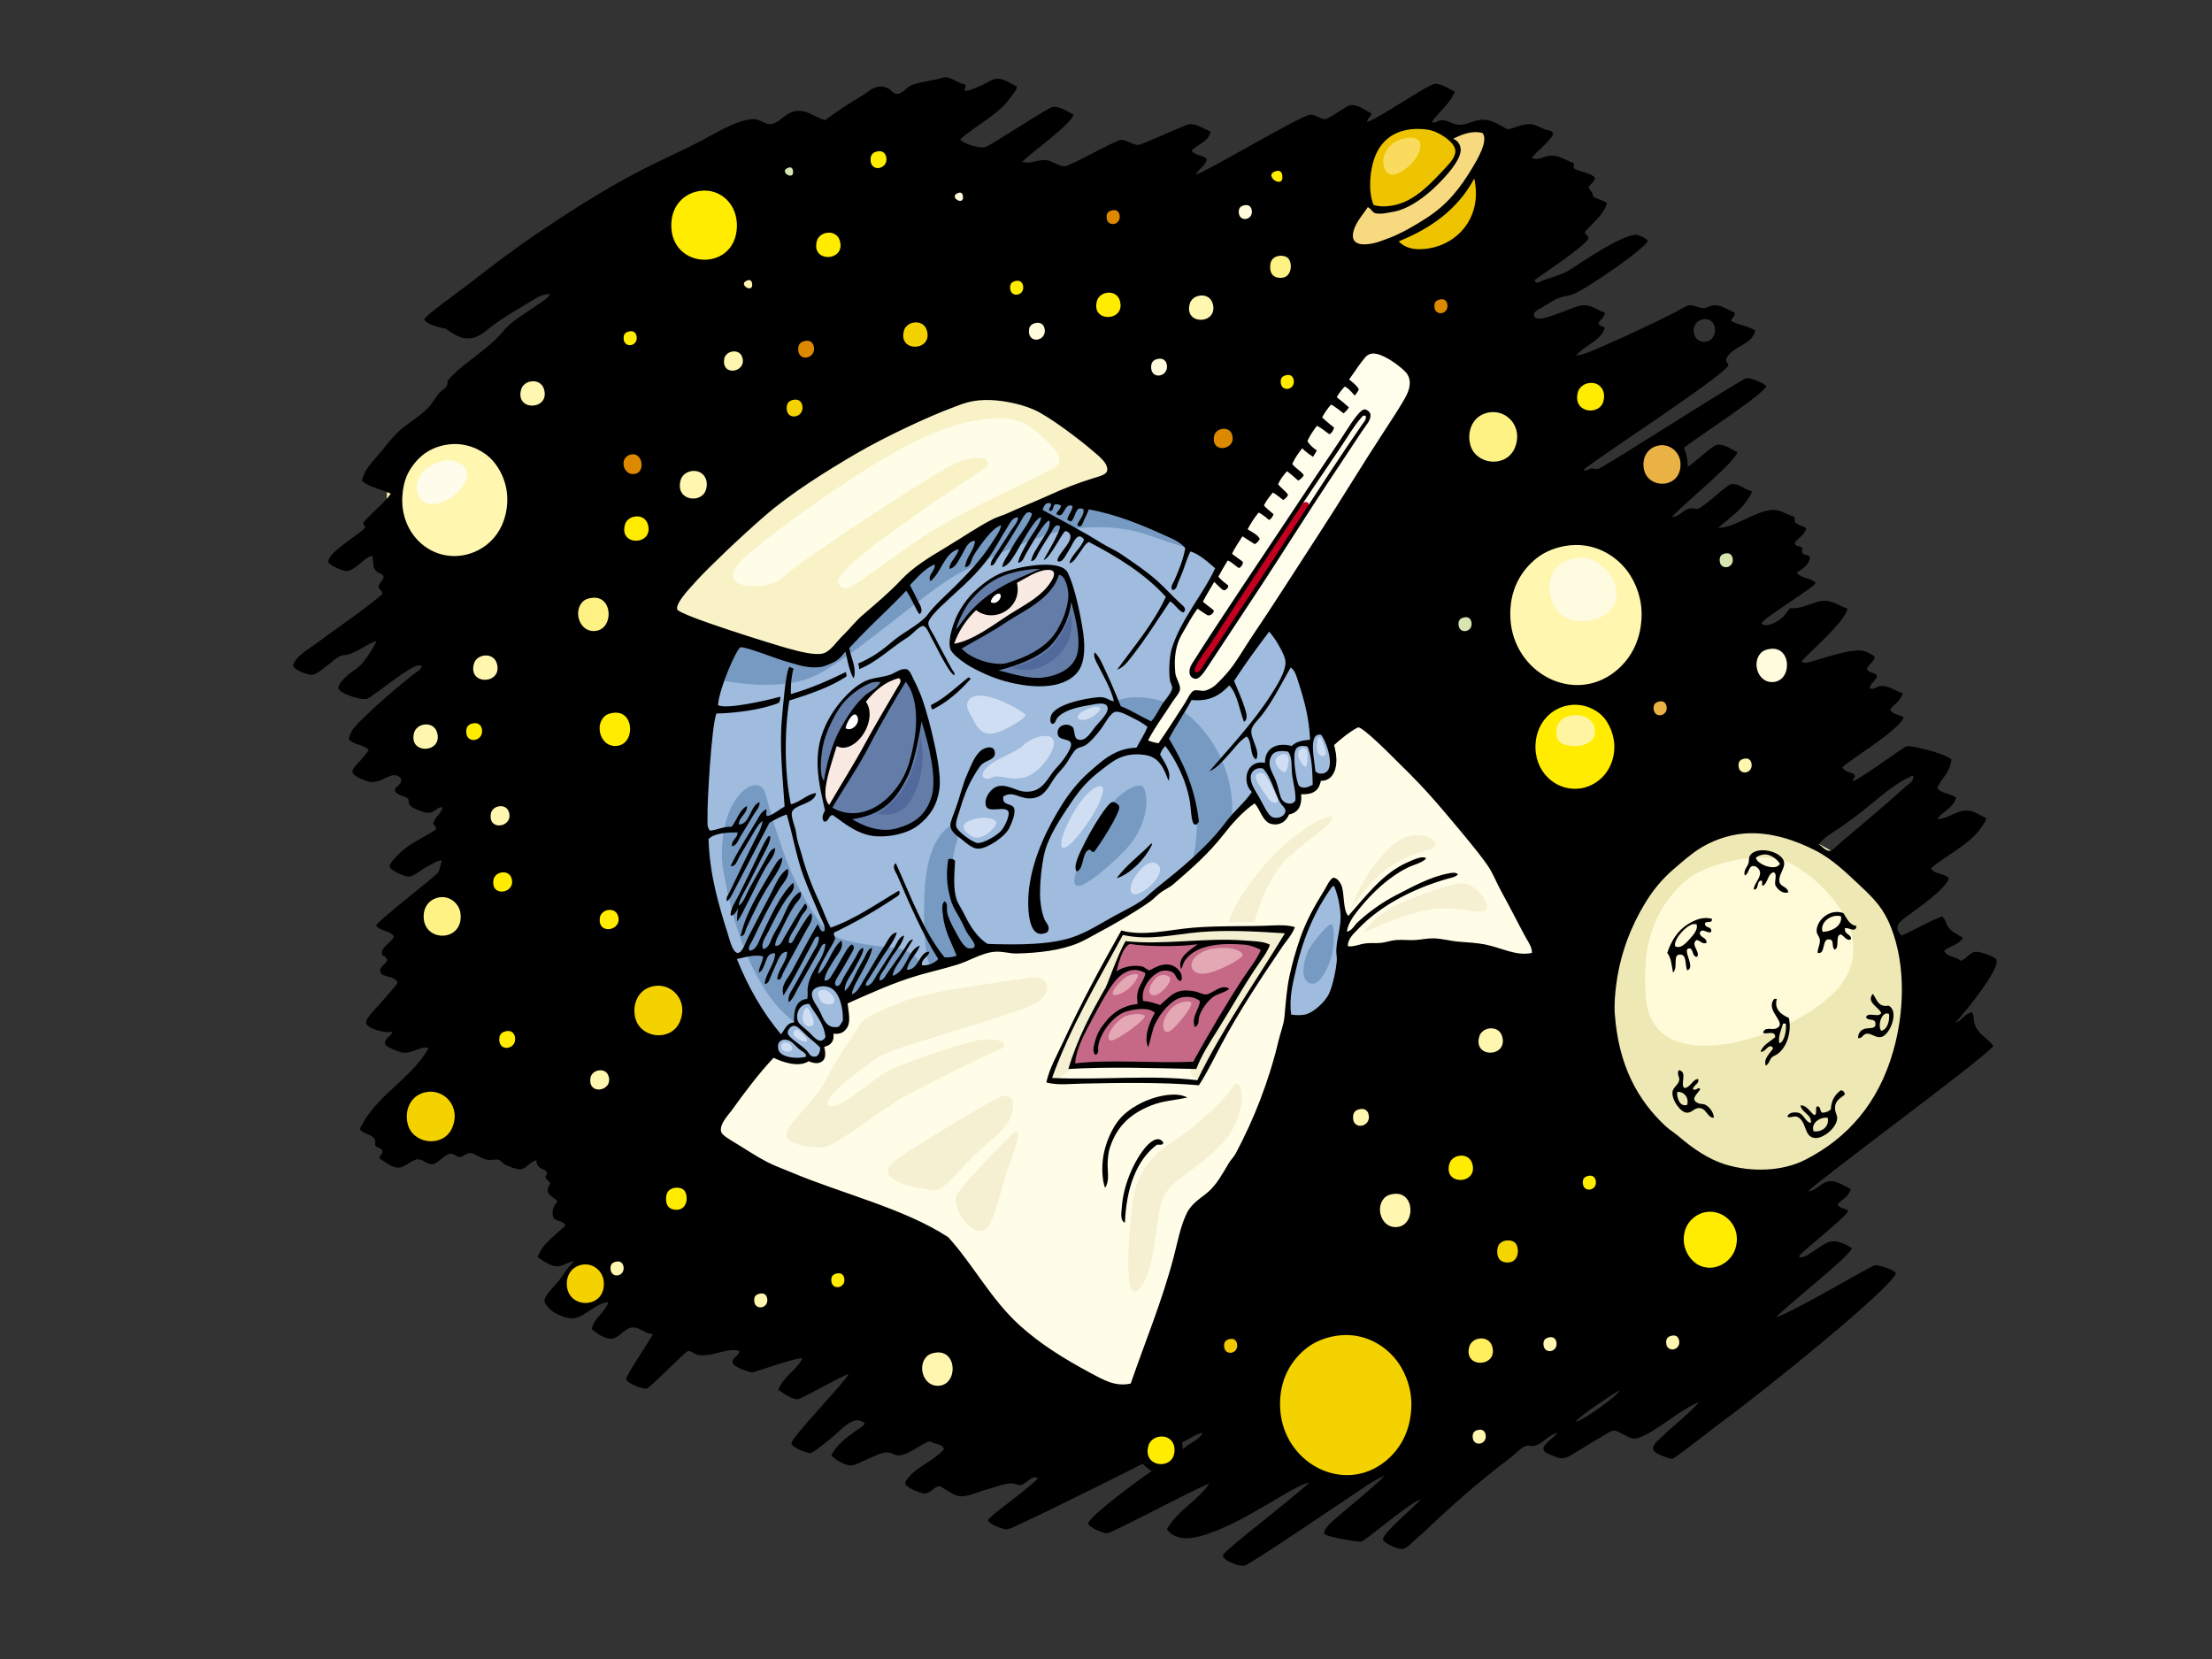 <?xml version="1.0" encoding="utf-8"?>
<!-- Generator: Adobe Illustrator 17.0.0, SVG Export Plug-In . SVG Version: 6.00 Build 0)  -->
<!DOCTYPE svg PUBLIC "-//W3C//DTD SVG 1.1//EN" "http://www.w3.org/Graphics/SVG/1.1/DTD/svg11.dtd">
<svg version="1.1" id="Layer_1" xmlns="http://www.w3.org/2000/svg" xmlns:xlink="http://www.w3.org/1999/xlink" x="0px" y="0px"
	 width="800px" height="600px" viewBox="0 0 800 600" enable-background="new 0 0 800 600" xml:space="preserve">
<rect x="0" y="0" width="800" height="600" fill="#333333" stroke="none"/>
<g>
	<path fill-rule="evenodd" clip-rule="evenodd" fill="#9FBBDD" d="M469.083,370.896c-3.398-1.09-8.617-5.961-3.043-24.929
		c5.578-18.967,16.222-35.225,19.261-30.348c3.043,4.878,5.578,29.806,2.535,39.02C484.796,363.851,474.15,372.522,469.083,370.896z
		"/>
	<path fill-rule="evenodd" clip-rule="evenodd" fill="#9FBBDD" d="M262.119,230.225c0,0,28.621,9.932,33.642,9.395
		c5.022-0.538,13.557-11.543,19.583-17.986c6.024-6.443,19.333-18.254,29.123-23.891c9.791-5.639,35.399-17.448,35.399-17.448
		s33.389,3.488,52.972,17.715c19.585,14.228,31.635,32.215,36.658,43.488c5.017,11.274,6.525,22.281,6.525,22.281
		s3.766-0.269,5.022,3.489c1.255,3.76,1.507,13.155-1.256,13.959c-2.762,0.806-3.516-0.804-3.516-0.804s0,5.904-3.012,5.904
		s-3.442,3.64-5.272,6.711c-1.829,3.07-5.883,6.956-8.214,4.953c-2.329-2-6.466-9.503-6.466-9.503s-20.468,22.534-33.773,33.004
		c-13.307,10.47-29.624,20.4-38.413,21.207c-8.786,0.806-20.838-1.075-24.856,0.268c-4.016,1.343-18.075,7.249-25.857,9.129
		c-7.784,1.878-24.856,9.126-24.856,9.126s2.009,8.86-1.004,11.007c-3.012,2.148-4.267,0-4.267,0s0,3.488-1.256,4.563
		c-1.256,1.074-0.754,2.953-1.757,5.1c-1.005,2.148-4.779,1.883-4.779,1.883s-5.514,2.142-10.285-0.542
		c-4.771-2.684-2.01-10.2-2.01-10.2s-22.343-23.088-25.105-66.574C252.329,262.974,262.119,230.225,262.119,230.225z"/>
	<path fill-rule="evenodd" clip-rule="evenodd" fill="#769AC2" d="M355.391,341.663c0,0-11.301-10.187-11.524-20.851
		c-0.223-10.663,2.881-18.72,2.881-18.72l-1.996-3.792c0,0-9.528,2.371-10.416,25.119c-0.885,22.746,2.439,26.774,2.439,26.774
		L355.391,341.663z"/>
	<path fill-rule="evenodd" clip-rule="evenodd" fill="#769AC2" d="M334.01,351.252c0,0-1.109-7.417-10.604-8.441
		c-9.494-1.025-19.067-2.048-23.373-5.375c-4.307-3.325-12.202-16.886-15.791-26.861c-3.588-9.978-4.979-14.425-7.371-23.38
		c-1.645-6.151-9.274-3.301-13.269,6.67c-1.821,4.542-3.278,13.039-2.079,20.325c3.829,23.281,10.588,36.755,15.546,44.357
		c4.946,7.588,10.494,11.222,10.494,11.222s-0.212-5.727,2.179-7.261c2.394-1.534,3.35-0.766,3.35-0.766s-2.632-3.326,1.915-5.629
		c4.545-2.302,7.657,1.28,7.657,1.28l2.633,4.603c0,0,9.331-4.091,15.553-6.395C327.071,353.3,334.01,351.252,334.01,351.252z"/>
	<path fill-rule="evenodd" clip-rule="evenodd" fill="#769AC2" d="M404.808,256.598c3.396,0.929,15.29,6.634,19.059,13.981
		c1.843,3.592,6.093,11.917,8.199,20.614c2.2,9.088-0.885,20.851-0.885,20.851l14.182-15.638c0,0,3.102-18.01-11.967-34.358
		C418.328,245.699,395.281,253.992,404.808,256.598z"/>
	<path fill-rule="evenodd" clip-rule="evenodd" fill="#769AC2" d="M390.849,311.334c2.049-4.517,6.869-13.981,9.971-18.956
		c3.104-4.976,9.975-9.242,12.188-8.056c2.219,1.185,3.77,13.506-7.09,24.17C395.06,319.154,383.534,327.445,390.849,311.334z"/>
	<path fill-rule="evenodd" clip-rule="evenodd" fill="#769AC2" d="M260.319,245.934c0,0,19.724,4.502,33.02-0.947
		c13.296-5.45,40.996-30.804,52.742-37.201c11.746-6.398,31.69-15.402,42.107-16.587c10.415-1.185,19.278-0.474,27.921,2.607
		c8.645,3.08,16.178,5.212,16.178,5.212s-22.161-18.243-37.673-18.008c-15.514,0.238-17.729,0.947-28.81,4.976
		c-11.079,4.028-25.042,12.795-35.901,21.325c-10.858,8.531-15.51,17.061-23.933,24.88c-8.42,7.819-12.409,7.11-15.956,6.161
		c-3.545-0.947-25.042-8.056-25.042-8.056L260.319,245.934z"/>
	<path fill-rule="evenodd" clip-rule="evenodd" fill="#647DA8" d="M328.401,244.182c1.302,1.567,6.277,19.597,8.034,24.161
		c1.757,4.562,5.019,21.206-4.268,28.454c-9.29,7.246-18.579,4.83-24.102,1.878c-5.524-2.952-9.038-4.026-10.044-8.322
		c-1.004-4.295-3.515-17.179,0.753-26.574c4.269-9.395,10.294-15.302,15.566-17.45c5.272-2.147,6.779-0.535,6.779-0.535
		S326.39,241.766,328.401,244.182z"/>
	<path fill-rule="evenodd" clip-rule="evenodd" fill="#647DA8" d="M346.728,237.203c-1.775-1.898-3.012-5.1-2.009-8.86
		c1.006-3.758,5.775-15.032,16.32-20.133c10.543-5.1,21.339-4.025,23.85-1.341c2.511,2.684,6.277,16.911,5.775,24.428
		c-0.502,7.516-0.752,15.032-11.8,15.301C367.814,246.867,351.748,242.572,346.728,237.203z"/>
	<path fill-rule="evenodd" clip-rule="evenodd" fill="#F8E9E3" d="M346.967,227.925c2.564-4.838,7.04-9.782,13.317-13.807
		c6.277-4.027,15.315-8.053,17.827-8.858c2.509-0.807,5.269,1.074,3.764,4.294c-1.505,3.222-9.289,9.127-14.061,11.812
		c-4.767,2.684-13.807,9.396-18.575,11.543C344.468,235.055,343.764,233.974,346.967,227.925z"/>
	<path fill-rule="evenodd" clip-rule="evenodd" fill="#FFFFFF" d="M362.797,218.143c1.807-0.968,1.505-4.831,0.25-4.831
		c-1.257,0-5.022,2.416-6.279,4.025C355.514,218.949,358.779,220.291,362.797,218.143z"/>
	<path fill-rule="evenodd" clip-rule="evenodd" fill="#F8E9E3" d="M304.55,263.242c2.033-4.225,4.518-7.247,6.275-9.128
		c3.024-3.232,6.528-5.905,8.787-7.247c2.259-1.342,8.536-5.101,6.777-0.269c-1.755,4.831-15.565,28.186-19.581,34.36
		c-4.018,6.175-7.029,11.543-7.029,11.543s-1.507-1.878-1.507-5.368C298.273,283.643,301.131,270.344,304.55,263.242z"/>
	<path fill-rule="evenodd" clip-rule="evenodd" fill="#FFFFFF" d="M309.822,255.995c0,0-2.511,3.489-4.518,7.247
		c-2.009,3.758,0.753,3.758,2.259,2.415c1.506-1.341,3.765-3.757,4.015-5.1C311.831,259.214,309.822,255.995,309.822,255.995z"/>
	<path fill-rule="evenodd" clip-rule="evenodd" fill="#FFFCE7" d="M257.928,408.522c0.299-3.682,20.863-27.617,20.863-27.617
		s6.623,3.541,9.272,3.187c2.649-0.356,4.427-0.316,4.427-0.316s3.41,1.049,5.121-0.204c1.712-1.251,0.467-4.999,0.467-4.999
		l3.327-4.734c0,0,4.209-1.434,4.871-3.912c0.663-2.476,0.25-7.04,0.25-7.04s10.039-5.89,22.933-9.602
		c12.891-3.711,24.503-10.267,27.816-10.621c3.311-0.353,14.239,1.416,22.849-0.353c8.612-1.772,29.144-11.331,41.397-22.308
		c12.25-10.975,31.788-31.513,31.788-31.513s4.967,10.977,10.267,7.79c5.296-3.187,2.98-3.895,2.98-3.895s2.979-1.417,3.31-3.541
		c0.333-2.124,0.333-3.54,0.333-3.54s1.91,2.744,4.967,0.354c3.056-2.389,2.438-3.279,2.438-3.279s5.508-3.093,5.508-7.342
		c0-4.251-0.991-7.437-0.991-7.437l8.941-7.435c0,0,34.111,29.387,46.695,48.508c12.58,19.121,19.537,33.991,18.209,36.47
		c-1.323,2.478-21.856-3.187-30.465-2.831c-8.608,0.353-34.108,1.769-36.426,1.769c-2.32,0-2.982-0.352-2.982-4.602
		c0-4.251,0.335-10.268-0.328-13.456c-0.664-3.187-1.157-5.018-3.228-5.519c-2.073-0.5-3.394,0.211-7.039,7.997
		c-3.644,7.789-8.612,22.309-9.274,28.681c-0.662,6.374-1.325,15.58-3.31,24.078c-1.987,8.498-10.597,36.47-19.208,44.967
		c-8.61,8.499-10.928,10.267-14.57,17.703c-3.643,7.436-18.213,55.593-19.206,58.425c-0.995,2.831-25.169-10.624-33.116-14.873
		c-7.948-4.249-20.531-19.121-25.829-26.911c-5.298-7.788-12.914-14.87-29.804-20.535
		C304.29,434.37,257.266,416.668,257.928,408.522z"/>
	<path fill-rule="evenodd" clip-rule="evenodd" fill="#C56987" d="M455.814,349.979c1.457-2.027,5.101-9.977,5.101-9.977
		s-17.205-1.56-26.681-1.248c-9.474,0.312-20.555,0.626-20.555,0.626l-6.415-0.157c0,0-8.31,16.679-10.79,20.419
		C393.998,363.383,387,385.52,387,385.52s36.738,0,40.09-0.157c3.352-0.155,5.394,0.157,5.394,0.157s11.516-18.397,14.289-22.915
		C449.542,358.084,455.814,349.979,455.814,349.979z"/>
	<path fill-rule="evenodd" clip-rule="evenodd" fill="#F4F0D1" d="M379.564,389.884l5.249-12.939l20.719-40.42
		c0,0,4.4,2.572,24.928-0.236c16.167-2.209,35.764,0,35.764,0l-18.868,30.212l-13.584,23.962c0,0-5.504-1.287-2.257-6.485
		c3.251-5.199,26.1-40.962,26.1-40.962s-7.65-3.1-17.254-2.392c-9.603,0.707-33.094,0.624-33.094,0.624l-1.459,2.807l-3.827,9.585
		c0,0-8.277,16.642-10.928,21.953c-2.649,5.31-2.316,8.143-3.312,10.267C386.746,387.985,378.278,393.175,379.564,389.884z"/>
	<path fill-rule="evenodd" clip-rule="evenodd" fill="#FFFEED" d="M413.648,269.832l5.639,2.097l12.503-20.709
		c0,0,6.866,1.836,15.201-9.436c8.336-11.273,63.007-97.516,64.479-103.022c1.472-5.504-9.561-14.941-15.446-12.845
		c-5.883,2.097-60.066,88.867-65.213,95.943c-5.149,7.077-6.866,14.942-6.866,18.873c0,3.931,0.491,5.506,0.491,5.506l0.981,1.834
		L413.648,269.832z"/>
	<path fill-rule="evenodd" clip-rule="evenodd" fill="#C1001F" d="M432.058,239.895c1.209-2.116,18.886-28.741,23.6-35.859
		c4.715-7.117,9.844-15.567,12.48-19.421c2.634-3.855,8.041-5.042,3.326,2.519c-4.713,7.562-35.219,53.524-36.882,55.749
		c-1.665,2.223-5.409,1.928-2.36-2.52L432.058,239.895z"/>
	<path fill-rule="evenodd" clip-rule="evenodd" fill="#F8F2C6" d="M302.847,235.794c5.229-5.59,22.145-25.65,38.445-35.844
		c16.301-10.195,56.592-25.321,59.667-26.965c3.076-1.645,0-10.852-15.071-20.718c-15.069-9.865-27.373-12.825-39.06-7.892
		c-11.688,4.932-35.983,13.482-57.511,29.597c-21.531,16.112-47.979,41.764-47.979,48.011c0,6.248,15.683,5.92,22.759,7.893
		c7.074,1.972,24.297,8.878,29.217,8.878C298.233,238.754,301.617,237.111,302.847,235.794z"/>
	<ellipse fill-rule="evenodd" clip-rule="evenodd" fill="#D7E5B1" cx="287.427" cy="64.3" rx="10.048" ry="10.015"/>
	<path fill-rule="evenodd" clip-rule="evenodd" fill="#F7D97F" d="M524.309,49.295c0,0,5.355-2.685,9.874-2.685
		c4.522,0,5.859,5.011,2.009,11.454c-3.849,6.442-17.072,25.054-33.975,30.244c-16.905,5.191-15.566-3.936-12.219-9.127
		C493.345,73.991,512.929,55.917,524.309,49.295z"/>
	<path fill-rule="evenodd" clip-rule="evenodd" fill="#EEC400" d="M533.515,61.822c0,0-5.525,8.054-13.391,15.569
		c-7.865,7.516-17.403,9.842-17.403,9.842s10.878,10.558,24.267-0.358C540.377,75.959,533.515,61.822,533.515,61.822z"/>
	<path fill-rule="evenodd" clip-rule="evenodd" fill="#EEC400" d="M515.103,69.518c-3.69,3.482-9.539,5.547-13.722,5.905
		c-4.187,0.359-5.19-0.536-6.027-2.326c-0.837-1.79-4.686-17.715,7.867-25.59c12.55-7.876,20.754,1.43,22.428,3.579
		c1.672,2.147,2.677,4.294-1.004,9.126C520.961,65.042,517.947,66.833,515.103,69.518z"/>
	<ellipse fill-rule="evenodd" clip-rule="evenodd" fill="#FFF6B0" cx="163.602" cy="180.209" rx="23.714" ry="23.637"/>
	<ellipse fill-rule="evenodd" clip-rule="evenodd" fill="#FFF6B0" cx="504.438" cy="438.295" rx="10.048" ry="10.015"/>
	<ellipse fill-rule="evenodd" clip-rule="evenodd" fill="#FFF6B0" cx="538.849" cy="375.781" rx="10.049" ry="10.014"/>
	<ellipse fill-rule="evenodd" clip-rule="evenodd" fill="#FFF6B0" cx="631.169" cy="275.875" rx="10.048" ry="10.015"/>
	<ellipse fill-rule="evenodd" clip-rule="evenodd" fill="#D7E5B1" cx="622.775" cy="204.086" rx="10.047" ry="10.015"/>
	<ellipse fill-rule="evenodd" clip-rule="evenodd" fill="#D7E5B1" cx="524.862" cy="222.93" rx="10.047" ry="10.015"/>
	<ellipse fill-rule="evenodd" clip-rule="evenodd" fill="#FFF6B0" cx="555.916" cy="484.06" rx="10.047" ry="10.015"/>
	<ellipse fill-rule="evenodd" clip-rule="evenodd" fill="#FFF6B0" cx="531.577" cy="518.46" rx="10.047" ry="10.013"/>
	<ellipse fill-rule="evenodd" clip-rule="evenodd" fill="#FFF6B0" cx="606.829" cy="484.959" rx="10.047" ry="10.015"/>
	<ellipse fill-rule="evenodd" clip-rule="evenodd" fill="#FFF6B0" cx="226.512" cy="456.128" rx="10.048" ry="10.015"/>
	<ellipse fill-rule="evenodd" clip-rule="evenodd" fill="#FFF6B0" cx="216.866" cy="389.946" rx="10.048" ry="10.015"/>
	<ellipse fill-rule="evenodd" clip-rule="evenodd" fill="#FFF6B0" cx="154.164" cy="267.036" rx="10.048" ry="10.015"/>
	<ellipse fill-rule="evenodd" clip-rule="evenodd" fill="#FFF6B0" cx="250.628" cy="175.069" rx="10.048" ry="10.015"/>
	<ellipse fill-rule="evenodd" clip-rule="evenodd" fill="#FFF6B0" cx="193.554" cy="143.266" rx="10.047" ry="10.015"/>
	<ellipse fill-rule="evenodd" clip-rule="evenodd" fill="#FFF6B0" cx="338.249" cy="495.667" rx="10.047" ry="10.015"/>
	<ellipse fill-rule="evenodd" clip-rule="evenodd" fill="#FFF6B0" cx="273.137" cy="469.882" rx="10.048" ry="10.013"/>
	<ellipse fill-rule="evenodd" clip-rule="evenodd" fill="#FFF6B0" cx="179.888" cy="295.4" rx="10.048" ry="10.015"/>
	<ellipse fill-rule="evenodd" clip-rule="evenodd" fill="#FFF6B0" cx="175.065" cy="241.252" rx="10.048" ry="10.014"/>
	<ellipse fill-rule="evenodd" clip-rule="evenodd" fill="#FFF6B0" cx="434.712" cy="110.606" rx="10.048" ry="10.013"/>
	<ellipse fill-rule="evenodd" clip-rule="evenodd" fill="#FFF6B0" cx="265.098" cy="131.235" rx="10.048" ry="10.013"/>
	<ellipse fill-rule="evenodd" clip-rule="evenodd" fill="#FFF6B0" cx="269.014" cy="101.92" rx="10.047" ry="10.015"/>
	<ellipse fill-rule="evenodd" clip-rule="evenodd" fill="#FFF285" cx="212.847" cy="220.623" rx="10.048" ry="10.014"/>
	<ellipse fill-rule="evenodd" clip-rule="evenodd" fill="#FFF285" cx="158.988" cy="332.359" rx="10.048" ry="10.015"/>
	<ellipse fill-rule="evenodd" clip-rule="evenodd" fill="#FFF285" cx="462.847" cy="95.994" rx="10.048" ry="10.015"/>
	<ellipse fill-rule="evenodd" clip-rule="evenodd" fill="#FFEC00" cx="462.764" cy="63.065" rx="7.12" ry="6.792"/>
	<ellipse fill-rule="evenodd" clip-rule="evenodd" fill="#FFEC00" cx="465.274" cy="137.691" rx="7.119" ry="6.793"/>
	<ellipse fill-rule="evenodd" clip-rule="evenodd" fill="#FFEC00" cx="574.569" cy="143.417" rx="7.118" ry="6.794"/>
	<ellipse fill-rule="evenodd" clip-rule="evenodd" fill="#DC8900" cx="521.512" cy="110.668" rx="7.119" ry="6.793"/>
	<ellipse fill-rule="evenodd" clip-rule="evenodd" fill="#DC8900" cx="441.774" cy="158.149" rx="7.119" ry="6.795"/>
	<ellipse fill-rule="evenodd" clip-rule="evenodd" fill="#DC8900" cx="400.266" cy="77.977" rx="7.118" ry="6.793"/>
	<ellipse fill-rule="evenodd" clip-rule="evenodd" fill="#DC8900" cx="290.603" cy="126.134" rx="7.119" ry="6.794"/>
	<ellipse fill-rule="evenodd" clip-rule="evenodd" fill="#DC8900" cx="229.22" cy="167" rx="7.118" ry="6.793"/>
	<ellipse fill-rule="evenodd" clip-rule="evenodd" fill="#FFF285" cx="540.421" cy="158.307" rx="11.253" ry="13.023"/>
	<ellipse fill-rule="evenodd" clip-rule="evenodd" fill="#FFF6B0" cx="493.186" cy="405.633" rx="10.047" ry="10.014"/>
	<ellipse fill-rule="evenodd" clip-rule="evenodd" fill="#FFF6B0" cx="570.759" cy="223.183" rx="25.724" ry="27.936"/>
	<ellipse fill-rule="evenodd" clip-rule="evenodd" fill="#FFFBDC" cx="600.308" cy="167.333" rx="8.312" ry="9.025"/>
	<ellipse fill-rule="evenodd" clip-rule="evenodd" fill="#FFFBDC" cx="449.986" cy="76.225" rx="8.31" ry="9.025"/>
	<ellipse fill-rule="evenodd" clip-rule="evenodd" fill="#FFFBDC" cx="419.858" cy="134.387" rx="8.311" ry="9.025"/>
	<ellipse fill-rule="evenodd" clip-rule="evenodd" fill="#FFFBDC" cx="376.676" cy="121.86" rx="8.312" ry="9.026"/>
	<path fill-rule="evenodd" clip-rule="evenodd" fill="#FFFBDC" d="M354.6,72.786c0,4.985-3.722,9.026-8.314,9.026
		c-4.588,0-8.308-4.041-8.308-9.026c0-4.983,3.72-9.024,8.308-9.024C350.878,63.762,354.6,67.803,354.6,72.786z"/>
	<ellipse fill-rule="evenodd" clip-rule="evenodd" fill="#FFFBDC" cx="640.501" cy="241.252" rx="8.311" ry="9.025"/>
	<ellipse fill-rule="evenodd" clip-rule="evenodd" fill="#EAB145" cx="600.217" cy="256.507" rx="8.311" ry="9.025"/>
	<ellipse fill-rule="evenodd" clip-rule="evenodd" fill="#EAB145" cx="600.777" cy="168.566" rx="8.31" ry="9.025"/>
	<path fill-rule="evenodd" clip-rule="evenodd" fill="#EEE8B4" d="M691.419,363.002c0,34.965-25.485,63.314-56.92,63.314
		c-31.431,0-56.907-28.349-56.907-63.314c0-34.955,25.476-63.304,56.907-63.304C665.934,299.698,691.419,328.047,691.419,363.002z"
		/>
	<path fill-rule="evenodd" clip-rule="evenodd" fill="#FFFBD9" d="M609.393,318.745c7.278-6.482,28.103-11.861,38.459-6.326
		c10.352,5.536,30.32,23.723,19.227,41.91c-11.093,18.187-68.709,39.464-71.737,7.117
		C593.862,345.63,596.081,330.608,609.393,318.745z"/>
	<ellipse fill-rule="evenodd" clip-rule="evenodd" fill="#FFEC00" cx="569.859" cy="270.928" rx="20.193" ry="20.587"/>
	<ellipse fill-rule="evenodd" clip-rule="evenodd" fill="#FFEC00" cx="529.719" cy="423.371" rx="9.655" ry="9.842"/>
	<ellipse fill-rule="evenodd" clip-rule="evenodd" fill="#FFEF5F" cx="536.156" cy="488.579" rx="9.655" ry="9.842"/>
	<ellipse fill-rule="evenodd" clip-rule="evenodd" fill="#FFEC00" cx="181.498" cy="319.468" rx="9.655" ry="9.842"/>
	<ellipse fill-rule="evenodd" clip-rule="evenodd" fill="#FFEC00" cx="187.123" cy="377.055" rx="9.655" ry="9.842"/>
	<ellipse fill-rule="evenodd" clip-rule="evenodd" fill="#FFEC00" cx="244.197" cy="433.782" rx="9.654" ry="9.841"/>
	<ellipse fill-rule="evenodd" clip-rule="evenodd" fill="#FFEC00" cx="304.488" cy="464.726" rx="9.655" ry="9.843"/>
	<ellipse fill-rule="evenodd" clip-rule="evenodd" fill="#FFEC00" cx="419.842" cy="524.462" rx="6.84" ry="7.694"/>
	<ellipse fill-rule="evenodd" clip-rule="evenodd" fill="#FFEC00" cx="619.202" cy="448.394" rx="12.468" ry="13.282"/>
	<ellipse fill-rule="evenodd" clip-rule="evenodd" fill="#FFEC00" cx="574.722" cy="423.569" rx="12.468" ry="13.28"/>
	<ellipse fill-rule="evenodd" clip-rule="evenodd" fill="#FFEC00" cx="318.557" cy="57.318" rx="12.469" ry="13.281"/>
	<ellipse fill-rule="evenodd" clip-rule="evenodd" fill="#FFEC00" cx="224.904" cy="335.798" rx="12.468" ry="13.28"/>
	<ellipse fill-rule="evenodd" clip-rule="evenodd" fill="#FFEC00" cx="225.308" cy="264.459" rx="12.468" ry="13.281"/>
	<ellipse fill-rule="evenodd" clip-rule="evenodd" fill="#FFEC00" cx="398.943" cy="108.028" rx="12.468" ry="13.28"/>
	<ellipse fill-rule="evenodd" clip-rule="evenodd" fill="#FFEC00" cx="366.512" cy="103.306" rx="8.535" ry="9.433"/>
	<ellipse fill-rule="evenodd" clip-rule="evenodd" fill="#FFEC00" cx="254.253" cy="81.384" rx="14.082" ry="14.999"/>
	<ellipse fill-rule="evenodd" clip-rule="evenodd" fill="#F5D500" cx="546.86" cy="454.412" rx="9.259" ry="9.842"/>
	<ellipse fill-rule="evenodd" clip-rule="evenodd" fill="#F0C700" cx="447.548" cy="487.314" rx="9.259" ry="9.844"/>
	<ellipse fill-rule="evenodd" clip-rule="evenodd" fill="#FFEC00" cx="299.269" cy="89.119" rx="14.082" ry="14.999"/>
	<ellipse fill-rule="evenodd" clip-rule="evenodd" fill="#FFEC00" cx="230.17" cy="191.418" rx="14.082" ry="14.998"/>
	<ellipse fill-rule="evenodd" clip-rule="evenodd" fill="#FFEC00" cx="226.813" cy="124.715" rx="14.082" ry="14.999"/>
	<ellipse fill-rule="evenodd" clip-rule="evenodd" fill="#FFEC00" cx="176.672" cy="268.756" rx="14.082" ry="15"/>
	<path fill-rule="evenodd" clip-rule="evenodd" fill="#F4D200" d="M252.258,365.023c0,8.284-6.306,14.998-14.08,14.998
		c-7.78,0-14.084-6.714-14.084-14.998c0-8.284,6.304-15,14.084-15C245.952,350.023,252.258,356.739,252.258,365.023z"/>
	<path fill-rule="evenodd" clip-rule="evenodd" fill="#F4D200" d="M512.101,508.835c0,15.141-11.522,27.411-25.737,27.411
		c-14.217,0-25.739-12.271-25.739-27.411c0-15.141,11.522-27.418,25.739-27.418C500.579,481.417,512.101,493.694,512.101,508.835z"
		/>
	<ellipse fill-rule="evenodd" clip-rule="evenodd" fill="#F4D200" cx="155.861" cy="403.349" rx="12.073" ry="12.858"/>
	<ellipse fill-rule="evenodd" clip-rule="evenodd" fill="#F4D200" cx="329.496" cy="124.868" rx="12.073" ry="12.857"/>
	<path fill-rule="evenodd" clip-rule="evenodd" fill="#F4D200" d="M301.005,146.405c0,7.102-5.407,12.856-12.073,12.856
		c-6.668,0-12.073-5.754-12.073-12.856c0-7.103,5.405-12.861,12.073-12.861C295.598,133.543,301.005,139.302,301.005,146.405z"/>
	<path fill-rule="evenodd" clip-rule="evenodd" fill="#F4D200" d="M219.072,464.334c0,4.246-3.232,7.689-7.219,7.689
		c-3.988,0-7.22-3.443-7.22-7.689c0-4.25,3.232-7.692,7.22-7.692C215.839,456.642,219.072,460.084,219.072,464.334z"/>
	<path fill-rule="evenodd" clip-rule="evenodd" d="M495.674,150.233c-0.129,2.122-1.319,3.059-3.277,6.006
		c-1.957,2.945-8.117,12.321-11.951,18.047c-5.674,8.478-20.251,31.373-23.519,36.302c-3.264,4.929-18.057,27.387-19.732,29.922
		c-1.674,2.538-3.4,5.364-5.113,4.959c-2.353-0.557-2.334-3.273-0.949-5.475c9.522-15.141,29.4-44.575,33.572-50.901
		c4.171-6.33,17.795-26.732,19.915-29.811c2.119-3.081,6.227-10.274,8.534-11.154C494.022,147.796,495.751,148.958,495.674,150.233z
		 M492.398,150.967c-2.805,3.133-5.151,7.302-7.776,11.154c-13.796,20.247-26.388,39.331-39.436,59.269
		c-2.824,4.312-6.947,10.844-8.549,13.081c-1.001,1.398-2.644,3.656-3.628,5.522c-0.591,1.12-1.503,2.465-0.561,3.059
		c0.945,0.591,2.011-1.15,2.655-2.165c0.64-1.014,1.792-2.803,2.827-4.293c3.613-5.207,6.921-10.608,10.466-15.866
		c14.914-22.132,29.155-45.416,44.191-67.125c0.6-0.867,1.748-1.947,1.326-3.244C492.881,150.162,492.773,150.548,492.398,150.967z"
		/>
	<path fill-rule="evenodd" clip-rule="evenodd" d="M386.185,207.14c2.371,4.8,4.432,14.219,5.501,21.294
		c0.405,2.681,1.407,10.662-2.086,14.804c-5.503,6.518-17.737,5.805-28.048,2.543c-4.838-1.53-10.122-4.296-12.352-5.788
		c-2.231-1.493-5.044-3.771-5.499-5.272c-0.986-3.24,0.918-8.64,2.084-11.357c1.207-2.815,3.836-6.724,6.139-8.963
		c2.302-2.239,6.592-6.014,11.443-7.61C370.623,204.403,383.81,202.342,386.185,207.14z M359.528,209.849
		c-3.768,2.24-6.132,4.636-8.72,7.611c-1.56,1.79-4.656,7.798-5.026,10.222c1.606-1.866,3.661-4.975,4.936-6.345
		c3.911-4.205,7.302-6.747,12.37-9.622c3.267-1.853,9.458-4.333,13.049-5.97C369.49,205.832,363.281,207.618,359.528,209.849z
		 M365.511,221.944c4.283-2.73,9.594-5.386,13.086-9.531c1.45-1.718,5.173-6.795-0.188-6.287c-3.617,0.342-7.226,2.902-10.622,4.665
		c2.136,9.073-8.242,14.935-14.747,9.878c-3.218,2.98-6.371,7.432-7.955,12.161C352.094,231.579,358.875,226.179,365.511,221.944z
		 M363.993,224.988c-5.65,3.814-11.478,6.777-16.187,9.558c3.21,3.806,11.919,6.476,16.379,5.245
		c6.135-1.694,13.529-5.182,17.258-10.545c2.465-3.545,4.588-8.685,4.93-13.182c0.235-3.066-1.168-8.136-3.398-8.153
		C380.256,216.788,369.645,221.171,363.993,224.988z M361.909,215.253c-0.412-1.654-3.56,0.697-3.565,2.507
		C360.098,218.88,362.266,216.684,361.909,215.253z M380.813,232.531c-4.187,5.074-12.771,8.133-19.677,9.923
		c6.045,1.519,11.163,3.134,15.908,2.612c4.745-0.524,10.955-2.837,12.492-8.357c1.534-5.522-0.686-13.625-2.095-19.026
		C386.761,222.915,384.999,227.459,380.813,232.531z"/>
	<path fill-rule="evenodd" clip-rule="evenodd" d="M301.216,294.749c-1.64,0.141-1.347,2.346-3.035,2.433
		c-1.347-0.986-0.461-2.969,0.188-4.057c-1.667-7.548-3.522-14.636-2.276-22.712c1.281-8.294,6.554-16.124,12.328-21.091
		c1.107-0.951,2.943-2.22,4.174-2.84c2.836-1.425,6.106-1.399,9.293-2.433c1.724-0.559,3.793-2.394,5.88-2.029
		c1.416,0.25,2.222,2.952,3.035,4.462c0.889,1.656,1.615,3.493,2.276,5.069c0.741,1.772,2.587,7.72,3.793,12.777
		c1.205,5.055,3.72,15.631,2.853,21.29c-0.866,5.66-3.385,9.556-7.55,12.801c-4.163,3.247-10.636,4.332-15.219,4.034
		C310.494,302.035,305.493,297.905,301.216,294.749z M313.164,253.783c4.214,5.935-2.176,17.071-8.725,16.63
		c-0.938-0.065-1.406-0.635-1.897-0.407c-1.014,3.35-2.383,7.543-3.162,10.79c-0.782,3.246-1.716,7.995,0.505,10.301
		c4.213-7.291,9.086-14.858,13.278-22.712c2.072-3.885,9.901-17.277,11.029-19.132c1.13-1.855,2.211-3.196,0.918-3.988
		C320.338,246.449,316.473,249.625,313.164,253.783z M313.353,247.7c-2.755,1.393-6.683,4.059-9.374,7.863
		c-2.69,3.803-5.538,9.953-6.368,14.242c-0.404,2.088-0.81,5.275-0.758,7.707c0.034,1.627,0.159,3.728,1.139,4.867
		c0.868-5.85,2.864-13.273,5.902-18.745c3.036-5.474,5.821-9.344,8.89-12.081c1.816-1.617,4.408-2.496,5.689-4.866
		C316.535,246.407,315.104,246.814,313.353,247.7z M321.159,288.403c6.767-6.588,8.25-13.638,9.543-20.873
		c1.128-6.307,1.054-15.837-3.124-20.967c-2.342,3.804-8.948,14.902-12.897,22.634c-4.157,8.135-9.23,15.329-13.657,22.916
		C306.981,295.604,314.783,294.607,321.159,288.403z M310.052,261.5c0.724-1.588-0.159-3.506-1.25-3.052
		c-1.091,0.453-2.653,2.958-3.001,4.906C307.391,264.413,309.33,263.086,310.052,261.5z M328.274,280.796
		c-4.513,9.185-9.371,13.822-20.044,15.492c3.559,2.228,9.979,5.102,16.312,3.247c6.334-1.855,10.238-4.731,12.322-11.225
		c2.081-6.495-0.778-18.751-3.597-27.428C333.276,261.161,331.221,274.794,328.274,280.796z"/>
	<path fill-rule="evenodd" clip-rule="evenodd" d="M351.097,245.469c-3.95,4.431-8.339,8.389-13.844,11.154
		c-0.303-0.412-0.548-0.902-0.57-1.623c5.195-2.555,9.079-6.514,13.466-9.937C350.753,244.89,350.734,245.383,351.097,245.469z"/>
	<path fill-rule="evenodd" clip-rule="evenodd" d="M395.667,308.132c-1.038,0.166-0.922-0.905-1.897-0.81
		c-2.66,1.345-1.551,6.721-4.36,7.91c-1.406-1.914,0.809-6.327,3.324-11.244c2.517-4.915,7.85-13.694,9.572-13.903
		c1.082-0.132,2.34,1.039,2.465,1.622C405.25,293.936,397.566,305.809,395.667,308.132z"/>
	<path fill-rule="evenodd" clip-rule="evenodd" d="M278.644,302.454c-0.079,2.168-1.335,4.212-2.277,6.084
		c-1.888,3.76-3.916,7.614-5.88,11.559c-0.919,1.848-3.222,5.317-3.297,7.453c1.695-0.943,3.099-4.939,4.057-6.639
		c1.848-3.288,3.768-6.73,5.689-10.141c0.871-1.548,1.698-3.711,3.413-4.056c0.001,2.578-2.009,4.645-3.224,6.692
		c-3.076,5.18-8.461,17.207-10.431,19.874c-0.331-0.955,0.235-4.895,0.235-4.895s-1.198,3.054-2.701,2.664
		c-0.045-2.568,1.685-4.754,2.845-7.098c2.164-4.367,4.409-8.881,6.638-13.587c1.321-2.787,2.703-5.911,4.174-7.909
		C278.139,302.454,278.391,302.454,278.644,302.454z"/>
	<path fill-rule="evenodd" clip-rule="evenodd" d="M416.72,305.295c-2.601,5.485-7.98,10.783-12.898,12.368
		c3.541-4.867,8.4-8.325,12.519-12.571C416.562,305.058,416.68,305.135,416.72,305.295z"/>
	<path fill-rule="evenodd" clip-rule="evenodd" d="M646.786,322.734c-2.276,0.654-3.872-1.118-4.743-2.637
		c-0.278-1.854,0.817-3.956-0.57-4.664c-2.209,0.61-2.037,3.77-3.792,4.867c-0.918,0.101,0.12-1.886-0.758-1.824
		c-1.753,0.154-0.64,3.372-2.655,3.244c-0.026-2.003,2.531-4.101,2.274-6.287c-0.132-1.133-1.372-2.311-2.467-2.231
		c-1.834,0.135-1.411,2.696-3.034,3.447c-0.664-1.76,0.94-3.175,1.33-4.461c0.254-0.843,0.013-1.65,0.377-2.432
		c1.95-4.178,12.011-2.029,12.519,2.23c0.259,2.186-2.162,4.5-1.707,6.896C643.938,320.872,646.37,320.451,646.786,322.734z
		 M639.424,309.154c-1.551-0.386-3.367,0.154-4.395,1.045c0.46,2.52,7.381,5.042,8.722,2.164
		C643.103,311.34,641.405,309.649,639.424,309.154z"/>
	<path fill-rule="evenodd" clip-rule="evenodd" d="M267.833,338.552c1.383-5.915,3.836-10.923,7.017-16.426
		c2.259-3.908,5.809-10.037,6.45-10.748c0.641-0.712,1.406-1.176,1.595-1.176c0.174,2.783-2.838,6.787-4.441,9.287
		c-3.377,5.259-5.814,10.395-8.534,16.223C269.505,336.603,269.419,338.618,267.833,338.552z"/>
	<path fill-rule="evenodd" clip-rule="evenodd" d="M666.699,330.236c1.255,1.907,2.094,4.254,4.741,4.666
		c-0.303,2.734-2.916,0.348-4.172,0.809c-0.377,2.424,2.616,2.129,2.09,4.057c-1.63,0.621-2.405-1.327-3.606-1.826
		c-2.21,0.275-0.239,5.017-2.278,5.475c-1.192-1.171,0.011-3.306-1.705-3.649c-3.081-0.618-1.328,5.564-4.362,4.867
		c-0.18-1.547,0.995-3.083,0.758-4.867c-0.179-1.34-1.36-1.78-1.137-3.652C657.454,332.519,661.837,328.515,666.699,330.236z
		 M659.174,336.983c2.778,0.087,7.307-1.958,6.627-5.594C662.293,330.395,658.032,333.648,659.174,336.983z"/>
	<path fill-rule="evenodd" clip-rule="evenodd" d="M619.093,332.266c0.432,1.882-2.011,0.685-2.465,1.622
		c-0.173,2.009,2.55,0.925,2.276,3.044c-1.12,1.15-3.197-1.683-4.172,0.405c0.127,1.958,2.522,1.493,2.467,3.65
		c-1.523,0.691-2.254-0.88-3.604-1.014c-2.377,1.616,1.507,4.338,0.188,6.083c-1.963,0.083-1.275-3.4-3.032-3.042
		c-2.423,0.497,2.688,7.038-0.57,7.909c-0.815-2.141-0.173-5.443-2.278-5.677c-3.297-0.37-0.774,4.69-2.844,6.49
		c-0.465-2.624-0.71-5.503-2.084-7.098c1.394-4.199,3.654-8.018,7.396-10.343C612.892,332.725,615.762,331.439,619.093,332.266z
		 M610.18,335.307c-1.898,1.454-4.776,4.572-4.364,6.896c2.055,1.183,4.138-1.341,5.503-2.839c1.345-1.479,2.848-3.383,2.276-5.07
		C612.334,333.923,611.087,334.61,610.18,335.307z"/>
	<path fill-rule="evenodd" clip-rule="evenodd" d="M468.311,335.307c-0.966,2.73-3.006,4.813-4.553,7.098
		c-7.545,11.151-15.393,22.958-22.001,35.287c-2.655,4.951-5.061,10.056-8.155,14.804c-13.338-1.113-27.641-0.91-41.915-0.609
		c-4.55,0.096-9.099,0.696-13.277-0.405c1.192-5.293,3.913-9.943,6.067-14.602c6.45-13.947,13.617-27.201,21.055-40.355
		c8.227,2.201,16.879-0.265,25.982-1.015c9.568-0.787,20.143-0.372,28.83-0.81C463.16,334.556,465.941,334.584,468.311,335.307z
		 M433.601,337.132c-8.823,0.764-17.869,3.15-27.502,1.014c-8.979,16.634-18.996,33.218-25.605,51.713
		c18.059,0.828,35.591-1.227,52.538,0.811c9.27-19.087,21.018-35.525,31.674-53.132
		C454.416,336.899,444.005,336.233,433.601,337.132z"/>
	<path fill-rule="evenodd" clip-rule="evenodd" d="M407.047,340.378c13.781,1.501,29.043-1.358,42.885-0.235
		c2.875,0.233,7.066,0.225,9.346,1.515c-0.521,1.841-2.232,4.304-3.297,5.817c-5.42,7.7-10.313,16.579-15.553,24.944
		c-2.898,4.626-5.65,8.726-7.776,14.195c-15.499-0.332-31.714-0.864-46.279,0c3.252-10.9,8.146-20.133,13.466-29.407
		C400.596,355.895,404.209,345.29,407.047,340.378z M408.754,341.39c-2.708,0.8-4.34,7.2-4.932,9.938
		c1.814-1.454,5.782-2.498,9.106-1.824c1.218,0.246,1.876,1.358,2.842,1.418c1.889-0.981,4.447-2.517,7.21-2.027
		c2.725,0.482,5.302,3.355,4.172,5.881c-1.823-0.07-1.687-2.484-3.225-3.244c-0.964-0.475-2.305-0.681-3.604-0.406
		c-3.295,0.698-8.146,6.112-6.829,10.951c1.95-0.138,6.071,1.419,6.071,1.419s2.807-2.611,4.036-3.524
		c2.574-1.91,5.122-2.122,8.86-1.342c1.104,0.231,2.581,1.106,3.793,1.013c2.132-0.161,5.497-4.033,8.347-2.027
		c-1.959,1.596-4.452,1.735-6.258,3.244c-1.779,1.486-3.735,4.123-4.555,6.489c-0.445,1.289,0.107,3.573-1.705,4.057
		c-1.314-3.626,1.567-6.123,1.897-9.33c-2.257-1.93-5.924-1.911-8.155-0.81c-3.562,1.755-7.495,6.837-8.724,10.747
		c-0.637,2.017-1.143,4.608-1.851,6.728c-1.757-3.786,0.708-9.536,2.419-12.405c-2.174-2.412-8.597-1.273-11.191-0.202
		c-4.152,1.711-8.551,7.431-9.292,12.166c-0.175,1.099,0.475,2.555-0.949,3.245c-1.258-0.934-0.699-2.97-0.379-4.259
		c0.876-3.543,1.998-5.203,3.792-7.503c2.918-3.736,6.516-6.09,11.761-6.693c-0.125-1.426-0.265-2.692,0-4.055
		c0.524-2.724,2.596-4.944,2.846-7.099c-5.094-3.06-9.347,0.665-11.572,3.651c-2.752,3.69-5.359,8.761-7.966,13.588
		c-2.708,5.012-5.554,10.363-5.88,15.412c12.837-1.53,28.388,0.042,42.673-0.609c5.861-10.454,11.851-20.765,18.209-30.419
		c2.154-3.27,4.676-6.282,6.259-9.938c-1.229-0.91-4.051-1.818-5.764-1.963c-4.211-0.36-8.187-0.34-11.634,0.253
		c-4.437,0.764-8.008,2.48-10.104,5.564c-0.644,0.949-0.76,2.176-1.326,3.042c-1.692-4.319,3.641-7.087,5.935-9.012
		C426.009,342.564,412.986,342.263,408.754,341.39z"/>
	<path fill-rule="evenodd" clip-rule="evenodd" d="M677.319,359.44c1.501,1.844,1.81,4.961,5.692,4.258
		c4.031,1.938,0.55,10.666-2.656,11.357c-1.856,0.4-3.471-1.318-5.12-1.217c-1.573,0.096-1.549,1.763-3.225,1.623
		c-0.079-1.464,0.771-3.036,2.656-3.449c1.588-0.347,3.966,0.272,3.602-2.028c-0.289-1.847-2.452-0.606-3.413-2.027
		c0.653-2.246,4.778,0.347,5.499-1.622C679.499,364.225,674.839,362.485,677.319,359.44z M680.355,372.824
		c2.263-0.518,3.091-3.549,2.846-6.083C680.776,365.392,678.874,370.652,680.355,372.824z"/>
	<path fill-rule="evenodd" clip-rule="evenodd" d="M642.612,361.265c-1.095,3.906,1.768,5.737,4.364,6.894
		c1.196,5.593-1.205,12.096-5.503,13.791c-1.477,0.583-1.433,2.792-2.844,3.448c-0.991-2.496,1.652-4.577,2.657-6.287
		c-1.45-2.413-2.96,1.888-4.553,1.218c0.979-2.604,3.499-3.562,5.311-5.274c-0.14-2.507-2.827-0.944-4.362-1.421
		c0.256-2.442,3.24-1.107,4.553-1.622c4.844-1.896-4.171-6.287-0.57-10.747C641.979,361.265,642.295,361.265,642.612,361.265z
		 M644.889,370.189c-0.615,1.925-1.981,5.163-1.328,7.097c1.683-0.289,2.706-4.713,2.276-7.097
		C645.52,370.189,645.204,370.189,644.889,370.189z"/>
	<path fill-rule="evenodd" clip-rule="evenodd" d="M609.231,393.51c2.287-0.274,2.962-3.308,4.93-3.244
		c0.537,1.689-1.676,2.099-1.895,3.649c0.923,0.818,2.013-1.067,2.655,0c-0.92,1.697-3.917,3.641-0.76,5.069
		c0.907,0.41,2.029,0.098,3.037,0.812c1.617,1.145,2.587,2.93,2.655,4.46c-2.285-0.002-2.647-3.017-4.743-3.447
		c-2.232-0.457-2.911,1.589-4.93,1.622c-2.311,0.037-5.628-4.583-5.309-7.503c0.186-1.745,2.305-2.641,2.463-4.462
		c0.09-1.042-0.745-1.71-0.379-2.838c-0.14-0.45,0.699-0.837,0.76-0.405C610.169,388.011,607.56,392.467,609.231,393.51z
		 M606.576,394.929c-0.182,2.161,0.958,5.526,3.604,4.663C611.004,396.745,608.706,394.617,606.576,394.929z"/>
	<path fill-rule="evenodd" clip-rule="evenodd" d="M667.267,395.741c-1.382,1.435-3.626,2.002-3.602,5.069
		c0.013,1.674,0.889,2.449,0.758,3.853c-0.309,3.368-5.116,7.256-8.155,6.895c-4.053-0.48-2.658-6.242-6.448-7.705
		c-1.28-0.284-2.473,0.595-3.416,0c0.471-1.593,2.651-1.715,3.985-1.421c2.003,0.443,2.645,3.582,4.553,3.652
		c0.337-3.011-3.214-3.589-3.795-6.287c2.169-0.206,3.425,2.277,4.934,3.448c1.292,0.03,0.384-2.293,0.947-3.044
		c1.735-0.369,0.953,1.955,2.086,2.232c1.308-0.088,2.32-0.493,3.034-1.216c0.151-3.424,1.615-5.437,3.604-6.896
		C666.649,394.375,667.048,394.963,667.267,395.741z M655.889,409.125c2.835,0.478,5.823-1.564,5.122-4.868
		C658.282,403.878,654.89,406.146,655.889,409.125z"/>
	<path fill-rule="evenodd" clip-rule="evenodd" d="M429.429,396.957c-4.619,0.951-9.075,1.216-13.087,2.84
		c-7.368,2.979-12.355,7.285-14.983,15.412c-0.454,1.394-0.66,3.378-0.76,5.07c-0.177,3.061,0.87,6.736-0.949,9.328
		c-1.13-3.065-1.229-7.888-0.568-11.762c0.793-4.623,3.197-10.178,6.069-13.385c3.932-4.387,11.121-7.93,17.83-8.517
		C425.04,395.763,427.431,395.868,429.429,396.957z"/>
	<path fill-rule="evenodd" clip-rule="evenodd" d="M420.705,413.179c0.04,1.128-1.319,0.754-2.276,0.813
		c-7.427,5.505-11.123,15.876-11.572,28.188c-1.873-0.683-1.242-3.8-1.139-5.476c0.491-7.779,4.134-16.205,8.157-21.293
		C415.363,413.533,418.775,410.219,420.705,413.179z"/>
	<path fill-rule="evenodd" clip-rule="evenodd" d="M349.011,30.507c0.734,0.851-0.679,1.643,0,2.433
		c1.979-0.254,3.821-1.179,5.879-2.028c1.788-0.739,3.865-2.296,5.501-2.434c2.592-0.218,5.096,1.71,7.396,2.839
		c-0.164,1.512-1.442,2.628-2.276,3.854c-4.323,6.363-12.466,9.974-18.207,15.21c0.725,1.429,6.437,3.303,8.913,2.84
		c1.897-0.355,22.9-14.485,24.655-14.603c2.568-0.171,5.274,1.757,7.399,2.84c-0.848,3.441-15.06,13.583-18.588,17.035
		c3.214,1.021,5.147-0.828,8.345-0.608c2.48,0.168,4.765,2.266,7.018,2.23c2.18-0.035,18.487-9.527,20.485-9.531
		c2.002-0.004,3.965,1.865,6.259,1.825c1.247-0.021,17.048-7.431,18.397-7.504c2.728-0.144,4.881,1.584,7.589,2.637
		c-0.425,3.475-4.601,4.678-6.829,6.895c1.126,1.771,4.044,1.625,5.501,3.042c-0.2,2.3-2.977,3.567-3.985,5.678
		c3.591-0.83,38.339-21.69,41.536-21.699c1.77-0.005,3.622,1.646,5.311,1.623c1.369-0.019,7.703-4.94,9.105-5.07
		c2.804-0.26,4.794,1.692,7.397,2.839c0.526,1.359-1.481,1.626-1.328,3.246c3.913-1.103,22.374-13.799,24.468-13.79
		c2.778,0.01,4.906,1.829,7.204,2.84c-1.862,4.632-5.731,7.121-8.343,10.951c1.435,0.69,1.992-0.471,3.223-0.609
		c2.279-0.256,4.071,1.394,6.26,1.623c3.008,0.313,5.992-1.889,9.103-1.827c3.516,0.072,5.76,1.965,8.726,3.449
		c2.243-0.099,4.987-1.973,8.345-1.827c1.862,0.084,3.665,1.27,5.12,1.827c1.422,0.539,2.754,0.356,3.034,1.418
		c0.48,1.817-6.584,7.171-7.585,8.923c2.32,1.218,4.618-0.783,7.018-0.811c2.966-0.036,5.418,1.825,7.966,2.637
		c0.706,0.732-0.246,1.136,0.19,2.026c2.34,1.285,5.699,1.475,7.585,3.246c0.2,1.46-1.733,2.313-2.276,3.649
		c0.522,1.131,1.507,1.771,1.707,3.246c1.354,1.123,3.685,1.198,4.932,2.433c-1.181,4.215-5.184,7.163-7.968,10.343
		c0.085,1.197,1.247,1.236,1.328,2.433c-1.751,3.157-17.602,13.54-19.534,15.007c0.495,1.789,2.005,0.523,2.846,0.202
		c3.532-1.345,6.731-1.961,9.861-3.853c1.917-1.157,20.604-14.211,24.847-12.572c1.201,0.464,2.701,1.079,3.414,2.027
		c-0.802,2.74-22.194,17.435-26.933,19.265c-1.978,0.764-3.622,0.767-5.309,1.419c-1.363,0.526-2.929,1.499-4.743,2.637
		c-1.115,0.699-4.012,2.096-4.172,3.042c-0.666,3.95,7.916,0.154,9.671-0.406c2.592-0.828,5.83-2.537,8.155-2.636
		c3.122-0.132,4.877,1.732,7.778,2.636c-0.097,1.993-1.7,2.375-2.278,3.853c0.131,1.28,1.871,0.84,2.278,1.825
		c-1.862,5.042-7.471,6.074-10.433,9.937c3.569-0.574,7.109-2.311,10.622-3.854c8.433-3.702,16.866-7.612,25.415-11.964
		c1.654-0.842,3.628-2.299,4.928-2.433c1.718-0.177,3.545,1.108,5.313,1.014c1.168-0.061,2.287-0.937,3.413-1.014
		c2.958-0.2,5.14,1.596,7.589,2.636c0.659,1.372-1.093,1.763-1.139,3.042c2.578,1.5,6.268,1.817,8.726,3.448
		c-1.44,5.761-8.61,5.396-10.621,10.545c0.14,0.86,0.712,1.265,0.946,2.028c-2.899,4.734-48.605,34.157-52.538,37.923
		c1.159,0.505,1.9-0.514,3.036-0.609c0.679-0.056,1.437,0.341,2.276,0.203c1.766-0.292,52.056-32.715,53.676-32.854
		c1.163-0.099,2.848,0.551,3.981,1.015c1.139,0.466,2.415,1.038,3.225,1.823c-0.881,2.923-22.569,16.887-29.779,22.308
		c0.822,1.895,1.354,4.095,1.33,6.895c1.534-0.626,8.869-7.627,10.431-7.909c2.699-0.485,5.295,1.589,7.589,2.636
		c-1.47,4.347-20.91,19.779-23.71,23.524c3.019-0.355,4.034-2.845,6.827-3.245c0.661-0.093,1.639,0.359,2.467,0.204
		c2.127-0.399,10.429-8.676,12.138-8.924c2.666-0.385,4.921,1.963,7.587,2.637c-2.636,5.969-7.817,9.217-12.328,13.182
		c6.213-0.073,13.001-5.892,19.346-6.49c3.08-0.291,5.245,1.665,8.154,2.434c0.32,0.336,0.153,1.19,0.191,1.823
		c0.92,1.315,3.045,1.34,4.172,2.435c-0.642,2.558-2.942,3.344-4.172,5.273c0.16,1.313,1.849,0.996,2.655,1.622
		c0.418,0.752-0.359,1.689,0.379,2.23c0.627,0.681,2.233,0.317,2.467,1.421c-0.184,2.519-2.781,4.184-4.743,5.474
		c1.461,2.09,5.166,1.78,6.829,3.651c-0.42,1.653-18.903,12.72-19.536,14.601c1.244,1.98,5.55-0.506,7.015-1.623
		c1.54-1.172,2.27-2.966,3.416-3.852c4.426,0.454,8.284-2.494,12.138-2.637c3.135-0.116,5.596,1.94,8.534,2.84
		c-1.179,5.083-14.197,16.088-16.692,19.062c1.301,1.121,3.116,0.159,4.555-0.203c3.006-0.756,14.5-4.914,18.397-3.447
		c1.258,0.475,2.642,1.186,3.602,2.029c-0.458,1.876-2.018,2.572-2.844,4.055c0.132,2.088,3.001,1.255,3.602,2.84
		c-0.414,1.99-2.325,2.379-2.655,4.46c1.512,0.672,2.554-0.69,3.985-0.81c2.918-0.246,5.554,1.893,7.964,2.637
		c-0.749,2.778-3.039,3.915-4.551,5.881c0.817,1.831,3.418,1.753,4.93,2.839c-2.202,5.115-19.488,15.214-22.19,18.049
		c0.738,1.646,3.011,1.646,4.364,2.636c0.563,1.066-0.657,1.277-0.569,2.434c4.894-2.215,18.375-12.616,19.723-12.777
		c1.032-0.122,12.848,2.248,15.932,4.869c-0.451,4.788-3.633,6.657-5.12,10.341c1.428,2.058,4.892,1.933,6.827,3.447
		c-1.076,3.852-4.792,4.881-6.827,7.707c3.652,0.105,6.893-3.013,10.431-3.043c2.701-0.021,4.987,1.712,7.397,2.84
		c-4.042,8.86-13.273,12.171-20.104,18.049c1.109,2.329,4.956,1.73,6.45,3.649c-0.982,3.798-11.918,11.301-13.847,12.777
		c-2.763,2.115-7.166,4.273-3.223,7.91c5.017-2.14,9.386-4.97,14.603-6.895c1.13,0.8,1.246,2.143,1.897,3.245
		c1.347,2.283,3.429,3.085,5.69,4.46c-1.385,2.508-4.699,2.953-6.827,4.664c0.92,2.327,4.312,2.013,5.878,3.651
		c1.943-0.334,3.159-2.984,5.501-3.245c1.479-0.164,6.586,1.602,7.397,2.636c2.211,2.829-11.329,19.299-14.604,22.916
		c2.018-0.341,3.251-3.281,5.88-3.649c0.835,0.934,0.522,2.45,0.756,3.447c1.006,4.263,4.785,5.739,7.018,8.719
		c-4.538,5.378-61.885,47.412-66.952,52.525c2.633,0.055,4.785-3.422,7.776-3.65c2.647-0.204,5.574,1.969,7.589,2.84
		c-0.716,2.753-3.116,3.699-4.743,5.475c0.423,1.709,2.844,1.283,3.794,2.434c-0.23,1.757-15.886,14.023-17.83,16.426
		c0.887,1.404,4.912-1.623,5.88-2.231c3.554-2.229,5.293-4.381,10.054-2.434c1.098,0.45,2.393,1.031,3.223,1.826
		c-0.988,3.155-25.64,22.307-27.31,24.943c8.818-3.433,34.448-18.781,35.655-18.86c1.727-0.112,7.133,1.751,7.587,2.84
		c-1.157,5.133-47.085,42.139-62.588,53.538c-4.193,3.08-17.249,13.488-18.208,13.587c-1.093,0.111-6.783-1.866-7.018-3.447
		c-0.259-1.727,2.605-3.899,3.602-4.867c4.399-4.278,8.928-7.513,13.089-12.17c-5.232,1.983-11.169,6.971-17.07,10.546
		c-1.794,1.085-4.671,2.766-6.64,2.635c-1.422-0.093-2.671-1.043-3.602-1.418c-1.163-0.469-2.377-1.395-3.416-1.42
		c-1.429-0.033-3.368,1.595-4.93,2.434c-3.532,1.899-5.607,3.415-9.103,5.475c-3.677,2.168-4.268,2.859-8.536,1.015
		c-1.036-0.447-2.951-1.05-3.034-2.23c-0.151-2.075,4.277-4.369,4.93-5.881c-3.326,0.774-5.044,3.974-8.345,4.662
		c-0.991,0.209-1.865-0.241-2.846,0c-1.652,0.41-4.055,3.078-5.88,4.462c-10.241,7.772-18.369,14.761-27.691,23.524
		c-1.544,1.452-3.249,3.116-5.311,4.868c-1.768,1.501-4.18,4.231-5.69,4.46c-1.628,0.25-7.039-2.057-7.206-3.447
		c-0.274-2.264,11.671-11.886,13.654-14.6c-5.538,2.41-20.056,15.223-21.62,15.411c-1.286,0.156-13.086-1.909-13.275-2.838
		c-0.405-1.94,3.446-4.964,4.739-6.085c5.905-5.12,11.844-9.738,17.26-15.007c-4.211,1.659-8.279,4.762-12.709,7.707
		c-10.35,6.88-36.621,24.795-38.311,24.943c-2.379,0.208-8.179-2.24-7.574-3.965c0.605-1.726,24.367-19.733,31.093-26.048
		c-2.519,0.025-11.811,5.922-14.226,7.301c-7.296,4.169-12.819,7.638-21.243,10.747c-5.289,1.955-12.243,3.758-15.932-1.216
		c3.817-6.939,11.066-10.207,15.365-16.629c-9.158,3.94-35.298,18.027-36.985,18.049c-1.508,0.017-6.652-2.231-6.827-3.447
		c-0.296-2.028,15.954-14.308,22.95-19.064c-1.249-0.696-2.244-1.657-3.227-2.635c-12.659,6.399-47.302,23.636-48.934,23.726
		c-1.829,0.1-6.789-1.995-7.017-3.243c-0.217-1.19,13.763-10.664,18.02-15.21c-2.178-1.617-4.062,2.216-6.45,2.433
		c-0.929,0.086-1.805-0.569-2.844-0.609c-2.782-0.106-6.365,1.441-9.296,2.231c-3.15,0.848-6.514,2.492-9.103,2.433
		c-2.989-0.068-5.389-2.475-7.776-3.65c-2.178,0.049-3.074,2.536-5.501,2.636c-1.243,0.052-6.917-2.156-7.018-3.65
		c-0.063-0.958,2.263-3.406,3.036-4.055c3.418-2.874,8.201-4.991,11.001-8.315c-0.57-2.094-3.51-1.656-4.932-2.84
		c-3.425,0.719-6.858,4.444-10.999,5.07c-1.698,0.256-2.603-0.83-3.985-1.015c-2.527-0.339-5.107,1.342-7.395,2.232
		c-2.252,0.876-4.869,2.543-6.639,2.434c-2.192-0.136-5.528-2.234-6.828-3.651c1.98-3.943,5.526-6.375,8.913-8.923
		c1.118-0.839,2.55-1.302,3.225-2.637c-3.868-3.533-8.418,2.247-11.379,4.664c-1.315,1.075-7.148,5.984-8.347,6.085
		c-1.185,0.101-6.599-2.052-6.827-3.448c-0.328-1.998,19.601-22.395,20.673-25.146c-2.591,0.665-17.156,9.11-18.398,9.127
		c-2.329,0.031-5.086-2.128-7.018-3.447c1.814-4.824,6.855-7.271,8.726-11.357c-2.346-0.398-17.001,5.003-18.208,5.068
		c-0.753,0.043-6.787-1.869-7.017-3.445c-0.308-2.108,2.247-2.252,2.465-4.258c-4.092-1.51-9.988,2.274-14.984,1.418
		c-1.235-0.212-2.357-1.533-3.601-1.418c-0.976,0.087-13.851,13.381-14.984,13.586c-1.396,0.251-7.111-1.868-7.397-3.45
		c-0.202-1.117,7.296-12.137,9.673-16.222c-3.119-0.196-4.749-2.673-7.586-2.434c-2.787,0.237-4.917,4.319-7.967,4.056
		c-2.402-0.206-4.482-1.772-6.638-3.447c1.042-4.294,4.65-5.844,6.07-9.735c-3.932,0.077-7.136,3.992-11.191,5.475
		c-2.67,0.978-5.415-0.2-8.156-1.622c-0.968-0.502-3.781-2.86-3.793-4.462c-0.013-1.827,4.347-6.024,5.311-7.301
		c2.033-2.69,3.257-5.031,5.501-6.894c-2.184,0.087-4.092,1.855-6.259,1.827c-2.281-0.034-5.458-2.152-7.017-3.448
		c2.049-5.176,6.492-7.795,10.052-11.356c-0.653-1.804-3.421-1.347-4.364-2.84c-0.821-2.847,0.311-4.262,1.518-5.881
		c-1.523-1.732-5.308-2.696-2.656-6.286c-0.245-1.089-1.222-1.397-1.706-2.23c-0.132-1.019,0.762-0.943,0.569-2.029
		c-1.218-1.468-4.021-1.243-3.793-4.257c-2.089,0.099-3.608,3.073-5.879,3.244c-1.173,0.087-4.061-0.965-5.69-1.827
		c-0.753-0.397-1.245-1.362-2.086-1.62c-1.026-0.316-2.77,0.203-3.983,0c-2.624-0.443-4.72-2.524-6.638-2.434
		c-1.246,0.056-2.393,1.399-3.415,1.419c-1.168,0.022-2.22-1.21-3.225-1.217c-2.326-0.018-4.679,3.73-6.827,3.851
		c-1.654,0.096-3.446-1.816-5.121-1.823c-2.295-0.013-4.743,3.157-7.397,3.041c-2.265-0.099-4.617-2.236-6.448-3.245
		c-0.292-1.511,1.447-1.761,0.949-2.839c-0.396-1.267-2.302-0.919-2.656-2.23c0.801-4.104-4.171-3.237-5.502-5.679
		c5.824-12.363,18.26-17.656,24.847-29.202c-2.202-1.223-5.339,1.84-9.104,1.622c-1.003-0.058-6.423-2.003-6.639-3.243
		c-0.34-1.974,2.383-2.584,2.656-4.462c-1.444,0.991-9.156-0.863-9.482-3.043c-0.274-1.821,4.239-5.961,5.5-7.504
		c2.305-2.818,4.562-4.997,5.879-7.096c-0.842-2.668-5.861-1.66-6.258-4.058c-0.316-1.899,2.032-2.374,2.466-4.055
		c-0.249-1.68-1.782-1.15-1.898-2.636c-0.166-2.146,3.656-3.978,4.363-5.882c-1.245-2.317-5.072-1.876-6.448-4.055
		c0.506-1.549,21.661-17.992,22.381-19.064c0.855-1.272,0.772-3.193,1.517-4.461c-2.011-0.01-3.883,1.481-6.069,2.636
		c-1.797,0.949-4.271,3.146-5.88,3.244c-1.443,0.09-6.873-2.191-7.017-3.65c-0.132-1.303,2.279-3.484,3.224-4.46
		c3.794-3.93,9.077-5.969,13.465-8.923c0.2-1.296-0.783-1.325-0.949-2.231c0.656-2.409,2.645-3.392,3.414-5.678
		c-1.573-0.72-2.708,1.577-4.74,1.824c-1.48,0.181-6.278-1.391-7.209-2.84c-0.472-0.734-0.28-1.604-0.568-2.23
		c-1.363-1.179-3.919-1.084-4.743-2.84c-0.118-1.768,2.378-2.079,2.277-3.853c-0.059-1.033-1.259-1.744-2.277-1.824
		c-2.446-0.196-5.13,2.82-8.914,2.433c-1.278-0.13-6.235-1.99-6.448-3.447c-0.212-1.451,2.05-3.335,2.845-4.26
		c1.311-1.526,2.137-2.47,3.034-3.853c-1.756-1.975-5.515-1.809-7.207-3.853c0.493-3.495,3.347-5.794,5.5-7.909
		c5.568-5.464,11.467-10.445,17.638-15.412c1.108-0.891,2.813-1.555,3.225-3.245c-1.754-0.669-3.671,0.886-5.31,1.824
		c-3.424,1.964-13.349,9.916-14.603,10.14c-2.711,0.487-9.987-2.155-10.242-3.853c-0.193-1.279,2.039-3.499,2.845-4.258
		c1.808-1.703,4.37-2.967,6.069-5.07c1.931-2.389,3.759-5.382,4.931-7.705c-3.002,0.608-6.165,3.628-10.433,4.865
		c-0.819,0.239-1.671,0.091-2.464,0.407c-1.889,0.749-3.45,2.451-5.122,3.649c-1.532,1.098-3.698,3.198-5.5,3.245
		c-1.697,0.044-6.464-1.914-6.638-3.245c-0.132-1.015,1.264-2.598,1.897-3.243c2.048-2.094,5.031-3.764,7.587-5.678
		c7.339-5.503,15.799-11.061,22.761-17.036c-0.069-1.642-1.269-1.388-1.329-2.637c-0.068-1.421,1.963-2.501,1.707-3.65
		c-0.284-1.284-1.66-0.981-2.655-2.027c-1.27-1.337-0.913-2.87-1.327-5.476c-2.476,0.023-6.269,5.353-9.294,5.476
		c-1.178,0.046-6.42-2.09-6.638-3.244c-0.253-1.337,2.017-3.52,2.844-4.26c3.161-2.823,7.393-5.329,10.432-8.111
		c0.076-0.959-0.778-0.926-0.568-2.029c3.112-3.634,7.029-6.408,9.862-10.341c-3.378-1.662-7.767-2.243-10.431-4.666
		c0.753-3.88,3.674-6.742,6.068-9.531c2.344-2.727,4.531-5.841,7.209-8.313c3.445-3.185,7.738-5.446,10.81-8.72
		c1.669-1.781,2.706-4.042,4.362-5.68c0.988-0.976,2.778-1.376,2.466-3.852c5.376-6.345,12.674-10.032,18.397-16.021
		c1.463-1.53,2.671-3.198,4.172-4.463c2.979-2.507,6.767-4.768,10.054-7.097c1.587-1.125,3.466-2.086,4.55-3.854
		c-2.55-0.21-5.139,1.477-7.397,2.84c-4.264,2.57-8.936,5.288-13.087,8.314c-2.875,2.095-5.558,5.254-10.052,4.867
		c-2.612-0.223-5.174-2.076-7.207-3.447c-1.938-0.386-7.496-1.726-7.777-3.447c-0.16-0.985,12.983-10.398,16.313-12.98
		c8.457-6.56,16.732-12.869,25.984-19.062c13.267-8.881,26.609-17.415,42.294-24.944c4.979-2.391,10.101-4.773,14.984-7.302
		c4.998-2.587,10.017-5.732,14.984-7.3c1.287-0.407,3.172-0.803,4.363-0.811c2.581-0.019,4.139,1.824,6.067,1.824
		c3.047,0,5.438-4.002,8.915-4.664c4.498-0.855,7.818,2.452,10.999,3.245c4.386-3.282,8.35-5.824,13.468-8.922
		c2.822-1.71,5.005-4.541,9.293-2.636c0.878,0.39,1.949,1.911,3.034,2.027c2.09,0.227,3.856-2.599,5.69-3.245
		c3.26-1.15,7.992-1.626,11.191-2.635C343.423,27.322,346.496,30.209,349.011,30.507z M505.485,73.905
		c6.923-1.947,12.324-7.905,17.07-12.98c1.547-1.655,3.988-4.12,3.792-6.489c-0.241-2.921-4.943-6.005-8.155-7.098
		c-2.171-0.74-5.709-0.842-7.776-0.607c-9.298,1.058-13.98,7.537-14.795,17.643c-0.254,3.147-0.077,6.72,1.139,9.733
		C499.221,74.975,502.744,74.674,505.485,73.905z M525.588,50.176c1.429,0.617,2.454,1.837,2.658,3.449
		c0.305,2.454-1.565,5.189-3.1,7.303c-1.538,2.114-11.272,13.789-20.989,15.613c-1.584,0.298-4.789,1.051-6.639,0.609
		c-1.295-0.311-1.499-1.646-2.844-2.231c-1.35,2.178-4.239,5.313-5.12,8.518c-1.284,4.653,2.099,5.494,6.636,4.664
		c1.818-0.332,3.867-1.129,6.262-2.029c4.132-1.555,8.967-4.334,13.275-7.098c7.646-4.905,12.179-10.628,16.879-18.454
		c1.621-2.699,5.764-9.651,3.602-12.371C532.391,47.009,528.283,48.791,525.588,50.176z M314.872,57.275
		c-0.455,5.223,6.293,4.173,5.69-0.203c-0.212-1.527-1.244-2.859-3.605-2.23C315.46,55.24,314.961,56.254,314.872,57.275z
		 M286.801,61.737c-0.128-0.812-0.583-1.565-1.899-1.015C281.507,62.146,287.414,65.636,286.801,61.737z M463.757,63.358
		c-0.142-1.015-0.762-1.986-2.465-1.419C456.612,63.495,464.523,68.843,463.757,63.358z M505.864,87.288
		c1.705,1.844,4.27,2.857,7.395,2.839c12.889-0.07,23.221-11.016,19.917-25.551C527.297,75.594,517.616,82.551,505.864,87.288z
		 M242.797,80.799c-0.72,16.669,23,17.838,23.709,1.421c0.36-8.32-5.942-14.178-13.276-13.182
		C247.496,69.817,243.085,74.151,242.797,80.799z M348.253,70.862c-0.129-0.812-0.585-1.565-1.899-1.014
		C342.958,71.272,348.865,74.762,348.253,70.862z M448.015,76.743c0.103,3.68,5.026,2.989,4.741-0.405
		c-0.116-1.392-0.984-2.636-3.034-2.028C448.431,74.694,447.98,75.442,448.015,76.743z M400.22,78.569
		c0.101,3.679,5.026,2.988,4.741-0.406c-0.114-1.39-0.984-2.637-3.034-2.028C400.634,76.519,400.183,77.269,400.22,78.569z
		 M295.525,86.883c-2.659,8.326,10.665,7.855,8.156,0c-0.6-1.877-2.465-3.132-4.932-2.636
		C296.932,84.612,295.826,85.938,295.525,86.883z M459.396,96.01c-0.28,3.947,2.259,4.615,4.172,4.46
		c3.76-0.303,3.919-5.46,2.276-7.097c-0.798-0.798-2.344-1.023-3.413-0.811C460.374,92.966,459.522,94.216,459.396,96.01z
		 M272.006,102.498c-0.128-0.81-0.583-1.565-1.896-1.014C266.714,102.909,272.62,106.398,272.006,102.498z M365.323,104.12
		c0.099,3.68,5.023,2.989,4.741-0.406c-0.118-1.39-0.986-2.636-3.035-2.027C365.739,102.071,365.285,102.821,365.323,104.12z
		 M396.806,108.583c-2.66,8.325,10.665,7.854,8.156,0c-0.6-1.876-2.465-3.133-4.93-2.637
		C398.213,106.311,397.107,107.638,396.806,108.583z M430.376,109.596c-2.658,8.325,10.663,7.854,8.155,0
		c-0.598-1.876-2.465-3.133-4.93-2.635C431.784,107.325,430.678,108.652,430.376,109.596z M518.76,110.814
		c0.103,3.679,5.026,2.987,4.743-0.407c-0.116-1.39-0.988-2.637-3.034-2.029C519.176,108.763,518.725,109.512,518.76,110.814z
		 M615.87,123.588c6.005,0.487,5.764-9.169,0-8.11C611.192,116.337,611.639,123.247,615.87,123.588z M327.01,119.332
		c-2.66,8.324,10.665,7.852,8.154,0c-0.598-1.877-2.463-3.133-4.93-2.638C328.415,117.06,327.312,118.386,327.01,119.332z
		 M372.148,119.332c-0.454,5.221,6.294,4.174,5.692-0.204c-0.212-1.527-1.244-2.858-3.604-2.231
		C372.739,117.295,372.237,118.308,372.148,119.332z M225.538,122.372c0.102,3.68,5.026,2.989,4.741-0.406
		c-0.116-1.389-0.985-2.634-3.035-2.027C225.954,120.323,225.502,121.072,225.538,122.372z M288.697,125.82
		c-0.455,5.223,6.294,4.176,5.69-0.201c-0.211-1.529-1.242-2.859-3.604-2.232C289.285,123.785,288.786,124.798,288.697,125.82z
		 M261.954,129.673c-1.272,6.756,8.471,5.055,6.448-0.608c-0.565-1.586-2.116-2.307-3.982-1.826
		C262.925,127.626,262.112,128.837,261.954,129.673z M428.48,254.393c0.914-1.426,2.156-4.305,3.416-4.665
		c1.258-0.361,2.675,0.407,4.171,0c0.714-0.195,2.184-0.932,2.844-1.42c1.382-1.016,4.163-3.991,5.692-5.881
		c2.955-3.659,5.394-8.089,8.153-12.168c8.282-12.236,15.923-24.398,24.087-36.908c8.293-12.703,15.634-24.996,23.71-37.314
		c2.721-4.15,6.641-10.134,8.1-13.043c1.461-2.908,1.825-5.983-0.136-8.252c-1.384-1.602-6.603-5.86-10.612-6.743
		c-2.371-0.523-3.608,0.593-4.182,1.27c-1.959,2.311-3.768,5.167-5.795,7.981c1.236,0.99,2.758,2.094,3.518,3.577
		c-0.456,1.093-1.496,2.243-1.496,2.243s-2.406-2.98-3.622-3.257c-1.087,1.203-1.981,2.158-2.866,3.852
		c1.674,1.27,3.019,2.405,4.382,3.652c-0.662,1.245-1.941,2.169-1.941,2.169s-3.216-2.598-4.509-3.184
		c-1.205,1.416-2.331,2.912-3.223,4.665c1.043,1.079,4.312,3.668,4.312,3.668s-0.333,1.687-1.656,2.415
		c-1.553-0.974-2.809-2.268-4.553-3.042c-1.267,1.686-2.495,3.414-3.413,5.475c0.736,1.682,3.413,3.449,3.413,3.449l-1.394,2.299
		c0,0-2.655-1.716-3.915-3.109c-1.36,1.723-2.653,3.517-3.604,5.677c1.17,1.589,3.048,2.42,4.172,4.056
		c-0.592,1.244-2.029,1.956-2.029,1.956s-2.918-2.645-4.038-3.375c-1.257,1.361-2.397,2.846-3.225,4.664
		c1.038,1.46,2.631,2.324,3.602,3.854c-0.458,1.234-1.783,1.871-1.783,1.871s-2.627-2.172-3.718-2.682
		c-1.187,1.434-2.371,2.871-3.223,4.665c0.964,1.199,2.362,2.101,3.451,3.167c-0.346,1.342-1.555,2.105-1.555,2.105
		s-2.381-2.078-3.817-2.703c-1.396,1.62-2.938,4.046-3.977,6.044c1.674,1.118,3.352,1.71,4.397,3.432
		c-0.565,1.341-1.816,1.939-1.816,1.939s-2.999-1.865-4.459-2.831c-1.124,1.788-2.802,4.2-3.773,6.339
		c1.382,0.981,2.885,2.072,3.696,2.686c0.813,0.613-0.716,2.798-1.439,2.332c-0.725-0.466-2.329-1.975-3.795-2.636
		c-1.157,1.937-2.232,3.661-3.413,5.881c0.949,1.214,2.713,2.482,3.413,3.042c0.697,0.559-0.837,2.201-1.606,1.828
		c-0.765-0.371-3.276-2.984-3.276-2.984s-3.074,5.074-4.119,7.163c1.117,0.97,3.208,2.462,3.839,3.059
		c0.627,0.596-1.187,2.386-2.233,1.789c-1.047-0.595-2.443-1.64-3.558-2.312c-1.832,2.432-3.628,5.747-5.652,9.253
		c-2.024,3.507-2.962,7.89-2.362,14.044c0.182,1.857,1.878,4.019,1.707,5.881c-0.116,1.264-1.906,3.184-2.844,4.664
		c-3.181,5.017-6.067,8.679-8.724,13.791c1.155,0.452,2.386,0.827,3.793,1.013C421.965,264.537,425.382,259.214,428.48,254.393z
		 M416.341,132.309c-0.454,5.224,6.292,4.174,5.688-0.202c-0.21-1.527-1.24-2.858-3.6-2.232
		C416.93,130.273,416.43,131.288,416.341,132.309z M463.189,138.191c0.101,3.678,5.024,2.988,4.741-0.405
		c-0.116-1.392-0.984-2.638-3.034-2.03C463.605,136.14,463.154,136.89,463.189,138.191z M188.553,140.624
		c-2.66,8.327,10.665,7.854,8.155,0c-0.598-1.876-2.465-3.132-4.931-2.637C189.96,138.353,188.855,139.679,188.553,140.624z
		 M570.73,141.637c-2.303,7.637,7.519,8.907,9.105,3.652c1.253-4.156-1.509-7.503-5.501-6.693
		C572.305,139.007,571.085,140.46,570.73,141.637z M284.524,147.113c-0.455,5.224,6.292,4.175,5.69-0.202
		c-0.212-1.528-1.242-2.858-3.604-2.232C285.113,145.077,284.614,146.092,284.524,147.113z M343.701,147.723
		c-7.607,2.841-23.152,9.97-34.259,16.463c-11.105,6.493-23.484,14.296-32.693,22.268c-9.212,7.974-20.579,18.92-24.656,23.373
		c-4.079,4.453-7.505,8.253-7.209,10.494c0.278,2.097,36.014,13.069,40.091,14.182c4.078,1.115,9.622,2.595,12.636,1.839
		c2.732-0.685,5.02-4.408,7.208-6.489c2.441-2.324,4.572-5.146,6.826-7.097c5.227-4.521,9.877-8.355,14.418-13.182
		c4.196-4.466,9.798-7.879,15.93-11.56c6.108-3.668,12.221-7.859,17.26-10.343c1.593-0.786,3.44-1.257,5.12-2.027
		c5.055-2.318,10.118-4.302,15.365-6.693c5.204-2.371,10.098-4.268,15.93-6.085c1.694-0.526,4.476-1.13,4.743-2.636
		c0.471-2.656-2.958-5.224-5.12-7.098c-4.912-4.252-15.932-12.603-21.434-15.006c-5.501-2.404-12.863-3.62-17.827-3.449
		C350.521,144.869,347.964,146.128,343.701,147.723z M532.036,154.414c-1.122,2.892-0.598,5.759,0,7.301
		c2.565,6.585,13.051,7.409,15.934,0c2.844-7.307-2.907-13.569-9.294-12.574C534.815,149.744,532.919,152.149,532.036,154.414z
		 M439.1,157.659c-1.273,6.756,8.474,5.055,6.45-0.609c-0.566-1.584-2.117-2.307-3.983-1.824
		C440.073,155.611,439.258,156.822,439.1,157.659z M150.051,167.394c-2.207,2.729-4.24,6.118-4.552,12.369
		c-0.622,12.468,8.839,22.083,20.105,21.294c8.269-0.58,17.081-6.868,17.828-19.063c0.459-7.498-2.997-13.441-6.449-16.63
		c-3.225-2.979-8.693-5.317-14.414-4.665C156.835,161.356,152.849,163.931,150.051,167.394z M594.438,169.014
		c0.953,8.486,14.396,7.932,13.277-2.027c-0.405-3.578-3.819-6.593-7.776-5.88C596.351,161.751,593.967,164.82,594.438,169.014z
		 M229.331,171.448c4.306-0.378,3.176-8.054-1.137-7.098C223.804,165.325,225.183,171.813,229.331,171.448z M246.212,173.477
		c-2.305,7.637,7.519,8.907,9.105,3.651c1.254-4.158-1.509-7.503-5.502-6.693C247.786,170.847,246.567,172.298,246.212,173.477z
		 M377.081,184.428c7.017,3.808,14.661,7.82,21.243,11.965c2.371,1.492,4.98,2.528,7.208,4.056c4.137,2.84,8.946,5.996,12.898,9.531
		c2.84,2.542,5.674,5.686,8.532,8.315c0.754,0.693,2.649,2,0.947,3.246c-1.987-0.916-2.879-3.001-4.741-4.057
		c-4.441,6.55-8.75,13.462-13.465,19.469c-1.599,2.036-3.21,4.375-5.69,5.273c6.143-8.506,12.92-16.335,17.639-26.364
		c-7.625-8.408-17.483-14.432-27.882-19.873c-1.496,0.833-2.298,2.604-3.413,4.056c-1.076,1.397-2.003,3.424-3.606,3.65
		c0.749-3.129,4.091-5.222,5.313-8.518c-2.438-3.452-3.94,1.472-5.501,3.853c-1.31,1.998-2.342,4.806-4.172,3.853
		c0.167-2.628,5.12-6.292,4.743-9.126c-0.125-0.913-1.051-1.739-1.897-1.623c-0.832,0.114-5.734,10.232-7.778,10.343
		c1.233-2.278,6.235-10.532,5.88-12.168c-1.575-1.121-2.439,1.062-3.035,2.027c-1.575,2.556-3.118,4.835-4.551,7.3
		c-0.694,1.192-1.196,3.308-2.844,3.246c0.473-2.482,2.21-4.707,3.604-7.098c1.297-2.223,3.598-4.957,3.035-7.504
		c-1.788,0.06-6.72,9.024-8.347,11.763c-0.743,1.253-1.36,3.538-3.034,3.447c0.718-2.893,2.451-5.563,3.981-8.315
		c0.736-1.318,4.601-6.413,4.364-8.112c-2.454,0.354-7.9,11.076-9.114,12.931c-1.214,1.856-2.544,4.485-4.921,5.118
		c0.252-1.81,1.398-3.323,2.276-4.868c0.901-1.587,1.81-3.287,2.844-4.866c1.979-3.02,4.432-5.961,5.69-9.531
		c-1.945-1.974-3.404,1.546-4.173,2.838c-2.888,4.863-5.633,9.242-8.534,13.589c-0.556,0.83-1.03,2.445-2.276,2.23
		c-0.066-1.678,1.236-3.121,2.086-4.46c1.834-2.888,3.709-5.74,5.501-8.518c0.857-1.334,2.338-2.713,2.276-4.462
		c-2.057,0.093-2.811,2.005-3.604,3.245c-2.745,4.292-5.022,8.968-8.157,12.98c-4.811,6.155-10.999,11.109-16.309,16.222
		c-1.148,1.105-4.318,4.301-4.364,5.881c-0.039,1.313,1.578,3.496,2.276,4.867c2.206,4.33,4.18,7.85,6.259,11.761
		c0.315,0.592,1.391,1.447,0.76,2.232c-1.266-1.043-2.16-2.601-3.035-4.056c-1.934-3.21-3.172-5.992-5.12-9.53
		c-0.699-1.27-1.757-4.192-3.037-4.26c-1.319-0.071-4.119,3.201-5.497,4.056c-6.207,3.847-10.985,8.895-17.641,11.559
		c0.086-0.901-0.134-1.477-0.378-2.026c4.979-2.123,8.404-4.547,12.327-7.91c3.978-3.406,8.864-5.566,12.33-9.126
		c2.927-4.073,6.792-7.322,10.431-10.951c5.028-5.015,9.487-9.642,13.275-15.614c1.277-2.013,2.936-4.005,3.414-6.491
		c-2.068,0.81-3.861,2.671-5.311,4.463c-1.619,2.002-3.473,4.52-4.741,6.692c-0.83,1.423-0.913,3.941-3.034,4.056
		c0.427-3.875,3.413-6.079,3.602-9.531c-2.758,0.155-3.51,3.066-4.739,5.07c-1.26,2.052-2.272,4.818-4.553,5.07
		c0.127-2.648,2.776-4.324,3.413-7.099c-5.201,1.134-6.222,8.489-10.242,11.561c-1.227-2.242,2.081-3.902,1.518-6.084
		c-3.751,1.667-6.209,4.716-8.915,7.503c0.734,1.429,1.77,3.388,2.658,5.272c0.727,1.551,2.594,4.078,0.758,5.273
		c-1.672-2.472-3.015-6.123-4.761-8.515c-2.951,3.154-9.186,9.224-12.878,12.774c-1.063,1.022-5.691,5.781-7.685,7.913
		c0.407,3.363,2.747,7.094,1.615,10.946c-1.443-1.204-3.004-9.646-3.004-9.646s-1.794,2.327-3.066,3.158
		c-1.273,0.831-4.219,2.216-5.879,2.434c-5.108,0.671-8.497-0.945-12.708-2.029c-2.813-0.724-14.627-5.458-16.312-5.07
		c-1.356,0.313-7.7,14.658-8.155,20.889c2.656,1.657,16.884-1.48,22.57-3.041c-0.047,0.819-0.167,1.713-0.57,2.23
		c-6.3,2.591-16.481,3.785-22.57,3.853c-1.8,4.371-3.409,33.015-3.224,37.517c0.069,1.666-0.372,3.659,0.949,4.869
		c2.725-0.332,4.655-1.512,7.776-1.421c1.903-2.434,2.852-6.107,5.501-7.503c0.382,2.728-3.125,4.074-2.846,6.692
		c4.083-0.169,3.893-6.649,7.398-8.111c0.278,1.665-1.141,2.986-1.899,4.257c-1.669,2.808-3.331,5.424-4.93,8.113
		c-0.776,1.305-1.412,3.322-3.034,3.651c-0.605-2.105,2.268-3.214,1.897-5.07c-3.464,0.02-8.402,0.204-10.432,2.433
		c0.368,13.027,3.726,23.995,7.018,34.476c0.701,2.234,1.751,6.74,3.603,6.693c1.623-0.043,2.824-3.943,3.603-5.477
		c2.881-5.673,5.511-10.559,8.347-16.02c1.738-3.347,3.096-7.172,6.067-8.924c0.878,2.869-1.735,5.154-3.034,7.301
		c-3.596,5.948-6.732,12.173-9.672,18.455c-0.522,1.111-1.843,2.429-1.139,3.852c2.496-0.057,3.388-3.444,4.362-5.475
		c3.277-6.823,6.698-14.705,11.381-19.063c1.191,2.249-1.173,4.078-2.277,5.678c-2.577,3.741-4.604,7.837-6.638,11.966
		c-0.922,1.864-2.807,4.121-1.898,6.286c2.241-0.293,2.712-3.143,3.603-4.868c0.945-1.822,2.132-3.65,3.035-5.477
		c1.876-3.784,3.248-8.354,6.829-10.342c0.915,2.143-1.174,3.472-2.086,4.868c-1.966,3.005-3.613,6.49-5.121,9.532
		c-0.782,1.575-1.865,3.25-1.898,5.068c1.767,0.442,2.534-1.648,3.226-2.84c2.436-4.21,4.98-8.711,7.586-12.369
		c1.772,1.492-0.145,2.687-1.138,4.258c-0.757,1.195-1.194,2.3-1.707,3.245c-1.388,2.554-3.167,4.49-3.035,6.692
		c1.309,0.587,1.769-1.174,2.276-2.029c1.751-2.958,3.594-6.373,5.69-8.72c1.314,2.033-0.747,4.474-1.707,6.289
		c-2.739,5.17-5.734,10.424-8.345,15.411c-0.432,0.827-0.614,2.82-2.086,2.231c0.173-3.476,3.533-6.349,3.604-9.937
		c-2.498-0.11-3.31,3.082-4.364,5.273c-0.5,1.038-0.994,2.316-1.516,3.448c-0.475,1.026-0.806,3.035-2.277,2.84
		c0.319-3.735,3.661-7.02,3.793-10.952c-3.994-0.681-3.051,5.654-5.878,6.895c-0.128-1.846,1.39-3.635,1.516-5.882
		c-3.391-0.708-6.702,0.398-9.482,1.014c4.159,10.289,9.403,19.419,15.932,27.177c1.45-1.561,1.971-4.113,4.741-4.261
		c-0.154-4.695,0.851-8.151,4.742-8.517c0.388-1.406,0.049-2.602,0.19-3.853c0.746-6.57,5.859-10.057,6.448-16.023
		c-1.237-0.238-1.654,1.267-2.086,2.029c-2.651,4.686-5.219,9.275-7.776,13.789c-1.032,1.824-1.786,4.003-3.414,5.273
		c-0.617-2.206,1.1-4.285,2.086-6.082c2.148-3.918,4.389-7.802,6.448-11.56c1.008-1.838,2.694-3.874,2.276-6.085
		c-1.258-0.285-1.676,1.259-2.086,2.028c-3.51,6.599-6.934,13.222-10.621,19.265c-1.18-3.669,1.407-5.887,2.845-8.517
		c3.291-6.018,6.296-12.068,9.483-17.237c0.709,0.828,0.942,3.139,2.466,2.433c0.445-1.684-0.705-3.397-1.328-4.867
		c-2.175-5.114-4.345-9.822-6.259-15.007c-2.603-7.046-3.808-14.713-6.069-22.307c-2.274,0.813-4.309,1.882-6.259,3.042
		c-4.406,8.347-8.852,17.026-13.087,25.147c-0.581,1.114-1.221,2.509-2.276,3.244c-0.5-1.374,0.621-2.554,1.138-3.65
		c2.966-6.279,5.795-12.177,8.724-18.051c1.173-2.344,2.656-4.675,3.037-7.299c-1.316,0.762-2.191,2.449-3.037,3.853
		c-1.827,3.044-3.531,5.987-5.31,8.924c-0.724,1.196-1.301,3.839-3.224,3.446c2.697-5.546,6.052-10.776,9.105-15.817
		c1.009-1.664,1.889-3.917,3.793-4.665c0.46,0.726-0.619,2.254,0.57,2.435c1.915-0.453,4.104-2.37,6.067-3.449
		c-0.659-10.605-1.94-21.441-0.948-32.041c0.302-3.206,1.243-16.22,2.656-18.454c0.634,0.158,0.988,0.43,1.518,0.608
		c-0.729,2.406-1.057,5.951-0.971,9.197c7.09-1.952,14.26-5.195,19.938-7.981c-0.041,0.653,0.335,0.858,0.189,1.623
		c-5.945,3.917-13.271,6.361-20.673,8.72c-1.872,11.355-1.733,26.745,0.568,37.518c3.427-0.801,5.889-3.702,9.105-4.056
		c-0.417,4.002-7.927,4.043-8.724,6.894c-0.465,1.669,1.272,5.48,1.518,7.503c0.391,3.248,1.124,4.635,1.896,7.504
		c1.841,6.847,4.282,12.795,6.828,18.252c1.325,2.839,2.303,6.041,3.794,8.517c9.281-3.325,16.626-8.722,24.655-13.384
		c0.878,1.474-0.712,2.092-1.516,2.636c-6.803,4.592-14.704,9.078-22.003,12.573c-0.188,1.147,0.57,1.284,0.38,2.434
		c-0.962,2.084-2.295,4.001-3.414,6.083c-1.076,2.006-2.48,4.144-2.654,6.489c3.609-3.171,4.714-9.017,8.344-12.168
		c1.125,2.691-1.391,4.935-2.656,7.098c-1.379,2.36-3.177,4.681-3.412,7.3c1.459,0.476,2.372-1.428,3.035-2.435
		c1.655-2.515,2.906-5.178,4.362-7.501c0.71-1.136,1.467-2.532,2.465-3.043c1.645,0.785,0.256,2.491-0.379,3.651
		c-1.46,2.663-2.809,5.023-4.362,7.503c-0.434,0.693-2.305,3.449-0.57,3.852c1.065,0.248,1.879-2.233,2.465-3.244
		c1.505-2.595,3.027-4.992,4.362-7.301c0.659-1.133,1.154-2.925,2.656-3.243c0.156,1.365-0.734,2.874-1.327,4.055
		c-0.666,1.326-1.414,2.564-2.086,3.855c-1.25,2.397-3.618,5.033-3.224,7.705c2.203-1.956,3.279-5.191,4.742-7.909
		c0.722-1.346,1.563-2.736,2.276-4.057c0.709-1.317,1.256-3.34,2.845-3.649c-0.446,3.016-2.194,5.745-3.604,8.516
		c-1.39,2.734-3.284,5.358-3.793,8.315c2.185-0.732,3.169-3.358,4.363-5.272c2.59-4.154,4.81-8.344,7.396-12.167
		c1.18-1.745,2.4-4.941,4.552-4.868c-1.082,3.3-3.685,6.33-5.69,9.531c-1.559,2.492-3.07,4.999-4.551,7.301
		c-0.39,0.607-1.331,1.614-0.759,2.433c1.953-0.24,2.853-2.575,3.795-4.055c2.139-3.372,4.272-6.564,6.258-9.734
		c0.986-1.576,1.632-3.953,3.604-4.462c-0.594,2.966-2.899,5.357-4.551,7.909c-0.859,1.322-1.623,2.751-2.467,4.056
		c-0.821,1.269-2.065,2.618-1.897,4.259c1.626,0.03,2.314-2.043,3.225-3.245c2.018-2.666,3.829-5.51,5.69-8.11
		c0.905-1.267,1.628-3.337,3.223-3.448c-1.244,2.159-2.644,4.294-3.983,6.489c-1.282,2.108-3.144,4.156-3.414,6.693
		c5.103-1.58,5.298-9.472,9.865-10.952c-1.218,3.295-3.919,5.005-4.743,8.722c4.161,0.441,4.691-6.859,8.155-6.491
		c-0.026,1.628-3.162,2.67-2.655,4.868c2.182,0.303,4.651-0.838,5.88-2.231c-5.666-8.92-10.42-19.974-14.795-30.217
		c-0.489-1.148-2.182-3.256-0.57-4.461c5.418,11.854,9.945,24.655,17.639,34.07c1.715,0.073,3.162-0.135,4.366-0.608
		c-1.665-4.385-4.373-8.841-4.932-14.602c-0.149-1.544-0.699-4.038,0.567-5.07c1.389,0.83,0.631,2.412,0.951,4.057
		c0.403,2.061,1.913,4.996,3.223,7.3c0.894,1.57,2.767,5.569,4.743,5.677c4.099,0.228,0.773-3.363-0.379-5.069
		c-1.013-1.5-1.428-2.682-2.088-4.056c-1.343-2.794-3.322-5.372-4.174-8.314c-1.509-5.232-1.764-9.549-0.945-14.804
		c0.935-0.314,2.022-0.146,2.465,0.609c-0.241,5.1-0.747,9.811,0.57,13.992c0.421,1.343,1.764,3.227,2.653,5.07
		c2.23,4.617,4.871,8.672,8.538,10.95c11.362,0.383,23.978,0.412,32.432-3.04c4.995-2.039,8.536-4.382,13.086-6.895
		c3.418-1.889,7.099-3.632,9.863-5.476c1.812-1.208,3.49-3,5.311-4.461c9.366-7.518,18.504-14.848,25.603-24.335
		c2.975-3.974,6.672-6.878,9.294-10.748c-3.709-3.439-2.207-11.762,4.743-10.545c-0.11-5.468,4.564-7.489,9.673-6.084
		c1.463-1.544,3.873-2.078,6.638-2.231c-0.296-7.872-2.228-14.705-4.17-20.685c-0.633-1.939-1.177-4.37-2.848-5.477
		c-3.218,5.558-6.367,12.019-10.431,17.24c-1.082,1.391-3.631,3.771-3.792,5.475c-0.307,3.2,3.429,7.598,1.707,10.547
		c-2.471-1.35-1.279-6.613-3.416-8.317c-2.618,1.592-4.382,4.285-6.45,6.49c-2.075,2.221-4.047,4.847-7.015,6.084
		c7.114-8.293,15.901-17.578,22.38-27.783c1.58-2.489,5.433-8.239,5.122-11.965c-0.145-1.742-1.553-4.221-2.465-5.881
		c-0.97-1.762-2.265-3.506-3.414-4.867c-4.38,5.795-8.687,11.667-12.709,17.846c1.174,2.922,2.8,6.35,3.795,9.531
		c0.535,1.724,1.459,4.252-0.191,5.272c-1.72-4.445-2.362-10.047-5.309-13.181c-3.142,3.266-6.831,5.947-13.656,5.272
		c-2.552,4.844-5.674,9.076-8.157,13.994c5.046,8.464,9.403,17.662,10.812,30.013c-0.563,0.576-0.557,1.174-1.518,1.013
		c-1.282-0.213-1.444-6.576-1.707-8.111c-1.422-8.372-5.435-15.654-8.915-20.28c-0.844,0.787-1.464,1.811-1.895,3.042
		c1.288,2.556,4.301,6.242,3.034,9.531c-1.794-4.897-3.543-8.598-8.534-9.327c-8.185-1.198-12.033,2.597-16.309,5.88
		c-4.167,3.194-7.188,6.599-10.245,11.154c-3.768,5.617-8.441,12.429-9.863,18.86c-0.988,4.46-1.527,9.914-1.518,14.399
		c0.007,2.955,0.604,6.524,1.518,8.922c0.624,1.635,2.491,2.856,1.139,4.867c-7.469,3.786-7.458-10.426-6.448-17.036
		c1.628-10.659,6.373-20.565,11.951-29.405c2.406-3.817,5.826-8.107,9.292-11.155c5.061-4.447,9.614-8.886,17.448-9.124
		c1.328-2.502,2.855-4.791,3.983-7.504c-1.545-1.302-3.183-2.19-5.309-3.244c-1.63-0.809-4.555-2.5-6.26-2.232
		c-1.871,0.295-3.9,4.434-5.309,6.286c-1.621,2.131-3.81,4.751-5.69,5.882c-0.846,0.508-2.281,0.689-3.034,1.217
		c-1.192,0.832-2.482,3.364-3.606,5.069c-1.24,1.883-2.866,3.369-3.981,4.867c-2.511,3.368-3.722,7.222-8.155,7.909
		c-4.846,0.752-6.932-2.966-10.812-0.608c-0.548,3.429,2.862,2.346,3.793,4.056c0.902,1.659-0.763,5.678-1.707,7.502
		c-1.555,3.009-7.408,6.936-10.621,7.301c-2.607,0.297-4.739-2.012-6.639-3.447c-1.744-1.316-3.955-2.738-3.981-5.069
		c-0.015-1.127,1.168-3.898,1.895-5.881c1.428-3.898,2.572-8.778,3.985-11.965c1.396-3.153,2.463-6.372,4.741-8.719
		c1.49-1.539,5.333-2.64,5.499,0.404c0.138,2.507-2.846,2.645-4.551,4.057c-1.229,1.016-2.588,3.507-3.604,5.272
		c-1.919,3.342-3.271,7.033-4.551,11.357c-0.442,1.49-1.615,4.324-1.328,5.881c0.355,1.929,6.01,5.929,7.776,6.083
		c1.939,0.171,6.733-2.441,8.534-4.459c1.26-1.413,3.052-5.256,2.657-6.694c-0.73-2.65-7.252,0.566-8.155-2.231
		c-0.891-2.75,1.621-6.05,3.604-6.895c3.308-1.407,7.191,1.273,9.671,1.623c6.365,0.899,8.457-3.698,10.814-6.894
		c0.765-1.044,1.716-1.899,2.653-3.043c0.936-1.142,4.496-5.618,3.983-7.504c-0.469-1.726-4.239-0.941-4.743-3.041
		c-0.804-3.37,3.438-4.756,5.503-2.637c0.852,2.104,0.188,4.15,2.276,4.461c2.561,0.384,4.347-3.033,5.88-4.866
		c1.293-1.552,4.656-4.682,4.362-6.692c-0.361-2.46-4.294-1.37-6.448-1.015c-5.039,0.829-9.752,2.031-11.951,4.869
		c-0.425,0.821-0.789,2.352-1.897,1.823c-0.613-0.624-0.526-1.871-0.188-2.839c1.393-3.993,11.697-6.22,17.07-6.693
		c3.146-0.277,3.926,1.424,5.688,1.42c-1.247-4.897-3.861-9.149-5.88-13.182c-0.637-1.271-1.641-2.951-1.137-4.46
		c1.269,1.018,2.125,2.758,2.842,4.257c2.41,5.009,4.559,10.105,6.641,15.21c3.919,1.555,7.243,3.746,11,5.476
		c1.411-1.45,2.362-3.516,3.793-5.882c1.016-1.678,3.661-4.403,3.793-6.085c0.077-0.985-0.625-1.864-0.76-2.635
		c-0.592-3.443-0.175-9.093,0.57-11.559c3.181-10.539,11.647-20.139,15.742-29.203c-2.638-2.259-5.729-5.082-8.915-6.085
		c-1.177,2.143-1.882,4.792-2.842,7.303c-0.464,1.199-0.966,2.455-1.52,3.649c-0.489,1.056-0.651,2.94-2.086,3.041
		c-1.108-1.003,0.167-2.526,0.57-3.447c1.608-3.678,3.251-7.5,3.981-11.762c-1.943-2.324-4.862-3.43-7.587-4.664
		c-8.418-3.818-17.334-7.503-27.312-9.329c-0.318,1.058-1.072,2.484-1.705,3.853c-0.53,1.147-0.988,3.242-2.465,1.824
		c0.66-1.899,2.541-3.45,2.276-5.677c-3.17-1.755-2.795,3.58-4.741,4.46c-0.208-0.453-0.933-0.356-1.139-0.809
		c0.408-1.743,1.904-3.347,1.895-4.868c-3.26-1.457-2.883,5.295-5.878,2.84c0.469-1.121,1.547-1.59,1.707-3.042
		c-0.592-0.248-1.203-0.473-2.088-0.406c-0.992,0.425-0.478,2.463-1.895,2.432c-1.111-0.745,1.052-1.73,0.188-2.838
		C378.028,181.792,377.463,183.013,377.081,184.428z M226.107,189.497c-2.659,8.326,10.666,7.855,8.155,0
		c-0.599-1.877-2.464-3.132-4.931-2.635C227.514,187.226,226.409,188.553,226.107,189.497z M555.746,201.868
		c-5.346,4.269-10.083,11.333-9.484,21.902c1.113,19.634,22.82,31.13,37.932,19.063c4.98-3.975,9.033-10.267,9.486-19.266
		c0.346-6.952-2.064-12.559-4.553-16.223c-4.077-6-11.807-11.067-21.243-10.139C562.926,197.692,558.632,199.565,555.746,201.868z
		 M621.939,202.68c0.101,3.679,5.026,2.987,4.741-0.406c-0.116-1.391-0.984-2.638-3.034-2.029
		C622.353,200.629,621.902,201.379,621.939,202.68z M210.174,218.294c-2.565,3.568-0.411,9.813,4.363,9.936
		c7.657,0.199,7.474-13.37-0.758-11.964C211.781,216.607,210.92,217.259,210.174,218.294z M527.484,225.797
		c0.105,3.68,5.028,2.989,4.743-0.405c-0.116-1.391-0.986-2.635-3.035-2.028C527.9,223.747,527.449,224.497,527.484,225.797z
		 M636.353,236.748c-2.566,3.567-0.412,9.814,4.364,9.938c7.655,0.197,7.473-13.372-0.76-11.964
		C637.959,235.062,637.098,235.713,636.353,236.748z M171.484,239.791c-2.66,8.326,10.665,7.854,8.155,0
		c-0.599-1.877-2.466-3.131-4.931-2.635C172.891,237.52,171.785,238.846,171.484,239.791z M598.04,256.217
		c0.105,3.68,5.028,2.988,4.743-0.406c-0.118-1.391-0.988-2.637-3.034-2.028C598.457,254.167,598.007,254.916,598.04,256.217z
		 M555.367,268.79c-0.736,10.226,7.186,17.26,15.551,16.427c6.356-0.634,12.309-5.779,12.898-13.994
		c0.375-5.238-2.046-9.833-3.981-11.964c-2.478-2.725-7.022-4.893-11.951-4.259C560.926,255.895,555.889,261.515,555.367,268.79z
		 M217.951,259.869c-2.566,3.565-0.411,9.813,4.363,9.935c7.655,0.198,7.474-13.372-0.76-11.965
		C219.557,258.18,218.696,258.833,217.951,259.869z M168.639,264.126c-0.455,5.223,6.293,4.174,5.689-0.202
		c-0.21-1.528-1.242-2.859-3.603-2.232C169.227,262.09,168.728,263.104,168.639,264.126z M149.862,264.733
		c-2.659,8.328,10.665,7.856,8.155,0c-0.599-1.876-2.466-3.131-4.932-2.634C151.269,262.464,150.164,263.79,149.862,264.733z
		 M551.763,338.956c-2.966-5.445-5.87-11.301-8.724-16.426c-1.748-3.136-2.916-6.318-4.741-9.126
		c-3.391-5.21-16.425-20.41-18.59-22.915c-4.051-4.695-8.575-9.435-13.467-14.196c-2.207-2.152-13.68-13.933-15.172-13.182
		c-2.894,1.459-6.615,4.53-8.724,6.49c2.033,5.152,1.148,13.053-4.743,12.776c-0.429,3.663-2.96,5.083-7.017,4.868
		c0.359,4.372-1.187,6.708-4.364,7.3c-1.063,2.509-3.289,4.174-6.448,3.447c-3.129-0.718-4.154-5.627-6.04-7.418
		c-4.327,2.91-8.308,7.49-11.408,11.474c-5.171,6.643-11.686,12.33-17.83,17.643c-1.372,1.191-2.771,1.778-4.362,2.84
		c-1.555,1.038-2.807,2.565-4.364,3.652c-5.872,4.101-12.457,7.856-18.965,11.356c-2.215,1.189-4.478,2.524-6.638,3.447
		c-6.362,2.722-14.541,3.695-22.571,3.853c-2.495,0.049-5.054-0.86-7.966-0.609c-4.566,0.393-8.992,3.288-13.469,4.664
		c-4.595,1.415-9.406,2.502-14.033,3.853c-9.169,2.679-17.724,6.681-25.604,10.14c0.452,3.498,1.149,6.673-0.119,8.727
		c-1.267,2.055-2.954,2.455-5.002,2.224c0.665,4.27-3.327,4.734-3.327,4.734s0.484,3.933-0.467,4.999
		c-1.166,1.309-3.277,1.104-5.121,0.204c-3.609,2.469-9.774,0.269-12.708-1.217c-5.457,5.834-10.286,12.261-15.173,19.062
		c-1.238,1.723-4.505,4.934-3.793,7.706c0.339,1.328,3.621,3.118,5.5,4.26c4.17,2.528,7.124,4.587,11.19,6.692
		c2.638,1.365,5.634,2.426,8.534,3.649c18.595,7.838,41.091,13.153,56.902,23.525c8.851,9.672,15.448,22.47,25.792,31.839
		c7.533,6.822,16.024,12.086,25.607,17.237c4.533,2.437,8.933,5.115,14.603,3.853c5.109-14.836,11.388-29.905,15.553-45.83
		c1.415-5.407,2.458-11.189,4.741-15.819c1.784-3.616,5.101-5.384,7.778-7.706c3.023-2.625,5.247-6.735,7.394-10.343
		c0.728-1.22,1.834-2.256,2.467-3.446c6.499-12.177,12.02-26.023,15.555-40.965c0.67-2.836,1.834-5.69,2.086-8.315
		c0.55-5.737,0.852-10.459,1.897-15.21c0.968-4.418,2.213-8.821,3.794-13.384c2.164-6.254,5.133-11.583,8.534-17.036
		c1.016-1.633,2.349-4.81,3.604-4.867c1.126-0.05,2.451,1.741,2.844,2.839c1.13,3.148,0.469,9.003,2.467,10.951
		c6.154-6.948,12.556-15.634,21.62-19.469c1.108-0.467,5.214-2.563,6.492-1.359c-0.914,1.448-4.964,2.532-6.301,3.186
		c-7.083,3.451-13.078,9.145-17.83,15.007c-1.886,2.326-4.001,5.012-4.549,8.315c1.845-0.22,2.71-2.282,3.981-3.449
		c4.038-3.702,8.788-7.148,13.845-9.733c5.672-2.9,12.258-6.66,19.157-7.91c0.835-0.153,2.546-0.512,3.225,0.405
		c-1.019,1.054-2.699,1.25-3.985,1.623c-12.604,3.653-24.183,9.779-32.051,18.049c-1.562,1.638-3.878,3.599-3.795,6.287
		c2.125,0.337,4.176-0.735,6.448-1.016c1.841-0.226,3.757,0.009,5.692-0.202c1.729-0.19,3.519-0.871,5.309-1.014
		c2.274-0.181,4.708,0.159,7.018,0c2.213-0.154,4.355-0.642,6.448-0.608c3.056,0.05,6.152,0.981,9.294,1.216
		c3.245,0.243,6.558,0.434,9.484,1.013c5.896,1.174,11.272,4.309,16.879,3.043C554.161,342.601,552.745,340.763,551.763,338.956z
		 M475.708,278.93c0.743,0.689,1.431,1.01,2.655,0.81c5.241-0.852,1.321-11.757-0.568-13.992
		C472.695,264.697,475.736,276.349,475.708,278.93z M468.311,271.834c-0.745,3.023,0.664,11.549,1.516,12.369
		c1.325,1.271,3.47,0.459,4.934-0.405c-0.088-4.385-0.258-10.397-1.899-13.792C470.562,269.424,468.8,269.838,468.311,271.834z
		 M459.585,273.86c-1.404,3.361,0.848,5.592,2.086,9.127c0.835,2.383,1.111,4.848,1.897,6.084c1.249,1.958,4.093,2.096,4.93,0.406
		c0.182-2.982-0.725-6.033-1.137-8.923c-0.44-3.098,0.217-6.545-1.518-8.719C462.744,271.324,460.525,271.611,459.585,273.86z
		 M628.766,276.902c0.103,3.68,5.026,2.989,4.741-0.405c-0.116-1.392-0.984-2.637-3.034-2.028
		C629.184,274.852,628.731,275.6,628.766,276.902z M452.379,280.553c-0.379,2.892,1.717,5.397,3.172,8.084
		c1.325,2.447,2.874,5.621,4.034,6.518c1.935,1.49,5.422,0.162,5.311-2.029c-0.048-0.954-1.391-1.93-1.897-2.839
		c-2.112-3.795-3.365-9.501-6.26-12.371C454.208,277.388,452.585,278.971,452.379,280.553z M690.788,280.958
		c-5.823,2.597-11.13,7.55-16.691,11.965c-2.701,2.145-5.403,4.2-8.155,6.083c-2.853,1.955-6.042,3.689-8.153,6.288
		c1.052,0.721,2.469,2.51,3.981,2.433c0.933-0.049,2.875-2.093,3.983-3.042c8.026-6.878,15.897-13.355,23.329-20.078
		c1.177-1.064,3.159-2.012,2.846-4.056C691.658,280.448,691.051,280.842,690.788,280.958z M177.553,294.141
		c-1.273,6.756,8.472,5.054,6.448-0.609c-0.566-1.585-2.118-2.307-3.982-1.826C178.523,292.093,177.71,293.304,177.553,294.141z
		 M614.352,307.119c-2.962,1.915-6.108,4.692-8.913,7.097c-4.476,3.836-7.638,7.79-10.433,12.371
		c-4.868,7.982-8.913,17.769-10.431,29.203c-0.451,3.401-0.81,7.333-0.57,10.747c1.319,18.948,8.448,31.518,18.399,40.762
		c1.428,1.325,3.308,2.464,4.93,3.854c4.688,4.016,10.404,8.043,16.5,9.934c9.658,2.998,20.857,2.534,29.019-1.62
		c15.321-7.801,26.493-20.465,31.865-39.343c3.992-14.026,4.59-30.818-0.76-44.615c-2.577-6.648-5.85-10.16-10.81-14.804
		c-5.232-4.899-10.308-9.946-16.692-13.181c-6.685-3.388-15.847-6.794-25.415-6.085
		C624.743,301.908,618.793,304.245,614.352,307.119z M178.501,318.069c-1.272,6.757,8.472,5.055,6.449-0.608
		c-0.567-1.586-2.117-2.309-3.983-1.826C179.472,316.023,178.658,317.234,178.501,318.069z M481.586,320.91
		c-5.672,7.986-10.047,17.561-12.707,28.998c-1.24,5.327-2.772,11.037-1.897,17.036c1.807,0.272,3.922,0.36,5.688-0.202
		c2.601-0.829,6.593-4.418,7.968-7.301c1.326-2.783,2.625-8.838,2.846-12.168c0.07-1.093-0.219-2.318-0.191-3.449
		c0.101-4.414,1.843-8.806,1.52-13.181c-0.298-3.968-1.069-7.179-2.277-10.141c-0.127,0-0.252,0-0.379,0
		C481.932,320.602,481.726,320.72,481.586,320.91z M153.276,332.469c0.953,8.483,14.396,7.93,13.276-2.029
		c-0.402-3.58-3.819-6.594-7.776-5.881C155.191,325.205,152.803,328.272,153.276,332.469z M217.004,331.657
		c-1.273,6.756,8.471,5.054,6.448-0.609c-0.566-1.586-2.118-2.307-3.983-1.825C217.974,329.609,217.16,330.821,217.004,331.657z
		 M230.09,361.874c-1.125,2.89-0.6,5.758,0,7.301c2.563,6.584,13.05,7.408,15.932,0c2.845-7.309-2.907-13.571-9.293-12.575
		C232.867,357.203,230.971,359.608,230.09,361.874z M304.819,369.175c0.189-4.348-1.062-9.983-4.173-11.763
		c-2.253-1.29-5.995-0.814-6.828,1.217c-0.928,2.264,1.612,4.858,2.656,7.097c1.517,3.253,2.543,6.336,6.638,5.68
		C303.91,370.908,304.27,369.938,304.819,369.175z M288.507,369.175c0.351,1.208,2.715,2.832,3.793,3.852
		c2.188,2.073,4.321,5.164,6.259,2.028c-0.688-5.349-3.695-8.217-5.88-11.966C289.071,362.926,287.748,366.568,288.507,369.175z
		 M292.111,374.852c-1.406-1.188-3.449-3.844-4.932-3.854c-1.184-0.006-2.411,1.541-2.277,2.636
		c0.211,1.686,4.889,4.265,6.829,6.288c0.899,0.936,1.14,2.046,2.466,2.231c1.858,0.259,2.353-1.633,2.465-3.245
		C295.428,377.644,294.027,376.473,292.111,374.852z M535.073,374.65c-2.66,8.325,10.663,7.853,8.154,0
		c-0.596-1.876-2.465-3.132-4.929-2.637C536.478,372.379,535.375,373.705,535.073,374.65z M180.587,375.461
		c-0.455,5.222,6.293,4.173,5.69-0.203c-0.211-1.527-1.242-2.859-3.603-2.231C181.176,373.426,180.677,374.439,180.587,375.461z
		 M288.887,379.315c-1.046-0.895-1.972-2.074-2.847-2.636c-2.351-1.514-5.314-0.493-4.551,2.839
		c0.691,3.01,6.917,3.589,10.053,2.636C291.674,380.778,289.961,380.233,288.887,379.315z M213.589,389.656
		c-1.273,6.755,8.471,5.054,6.449-0.609c-0.568-1.584-2.119-2.308-3.984-1.823C214.559,387.61,213.747,388.821,213.589,389.656z
		 M147.775,400.201c-1.124,2.892-0.599,5.76,0,7.302c2.563,6.584,13.05,7.409,15.933,0c2.845-7.31-2.908-13.57-9.294-12.573
		C150.553,395.532,148.657,397.937,147.775,400.201z M489.362,403.65c-0.456,5.224,6.294,4.174,5.69-0.203
		c-0.21-1.528-1.242-2.86-3.606-2.231C489.953,401.613,489.452,402.626,489.362,403.65z M524.261,420.684
		c-2.66,8.324,10.667,7.857,8.157,0c-0.602-1.876-2.467-3.132-4.934-2.636C525.67,418.414,524.563,419.74,524.261,420.684z
		 M572.437,427.783c0.101,3.679,5.024,2.987,4.743-0.406c-0.12-1.391-0.986-2.637-3.037-2.029
		C572.853,425.732,572.398,426.481,572.437,427.783z M240.902,433.055c-0.281,3.949,2.261,4.615,4.172,4.46
		c3.758-0.303,3.919-5.46,2.276-7.098c-0.8-0.797-2.344-1.023-3.414-0.811C241.881,430.013,241.028,431.262,240.902,433.055z
		 M500.174,433.865c-2.568,3.569-0.41,9.814,4.362,9.939c7.655,0.197,7.473-13.374-0.76-11.966
		C501.78,432.179,500.919,432.83,500.174,433.865z M609.61,444.411c-2.219,6.14,1.468,11.797,5.311,13.384
		c5.609,2.317,11.034-1.573,12.519-5.678c2.988-8.27-3.72-14.735-10.242-13.789C613.504,438.861,610.66,441.501,609.61,444.411z
		 M541.519,452.117c-0.278,3.95,2.263,4.616,4.174,4.462c3.758-0.304,3.917-5.462,2.276-7.098c-0.8-0.797-2.346-1.022-3.414-0.811
		C542.5,449.076,541.648,450.325,541.519,452.117z M220.797,458.809c0.102,3.681,5.026,2.988,4.742-0.406
		c-0.116-1.391-0.986-2.636-3.035-2.027C221.212,456.759,220.761,457.509,220.797,458.809z M205.055,465.3
		c0.953,8.484,14.395,7.93,13.275-2.028c-0.402-3.58-3.817-6.593-7.775-5.881C206.969,458.036,204.582,461.103,205.055,465.3z
		 M300.645,463.067c0.103,3.681,5.026,2.989,4.742-0.404c-0.116-1.392-0.985-2.636-3.034-2.029
		C301.062,461.019,300.61,461.767,300.645,463.067z M272.764,470.368c0.102,3.681,5.026,2.989,4.742-0.404
		c-0.116-1.392-0.984-2.638-3.033-2.029C273.182,468.319,272.73,469.068,272.764,470.368z M472.485,487.607
		c-5.352,4.268-10.083,11.331-9.486,21.9c1.111,19.635,22.818,31.13,37.933,19.064c4.98-3.975,9.035-10.266,9.484-19.265
		c0.348-6.952-2.062-12.56-4.551-16.225c-4.079-5.999-11.807-11.067-21.243-10.139C479.662,483.431,475.368,485.304,472.485,487.607
		z M602.591,485.577c0.105,3.683,5.028,2.99,4.743-0.405c-0.116-1.389-0.984-2.635-3.034-2.026
		C603.009,483.528,602.558,484.278,602.591,485.577z M558.212,486.188c0.101,3.679,5.023,2.988,4.741-0.408
		c-0.116-1.39-0.986-2.636-3.035-2.026C558.628,484.137,558.174,484.887,558.212,486.188z M531.469,486.796
		c-2.662,8.326,10.663,7.854,8.157,0c-0.602-1.876-2.467-3.133-4.932-2.637C532.876,484.523,531.769,485.851,531.469,486.796z
		 M442.704,486.796c0.103,3.679,5.028,2.99,4.743-0.407c-0.118-1.39-0.986-2.635-3.037-2.026
		C443.12,484.745,442.667,485.495,442.704,486.796z M334.595,491.258c-2.564,3.566-0.41,9.813,4.364,9.936
		c7.655,0.198,7.473-13.371-0.758-11.964C336.203,489.571,335.34,490.221,334.595,491.258z M569.782,514.173
		c1.972,0.148,15.755-9.62,15.91-11.349C582.649,504.662,572.426,511.239,569.782,514.173z M532.606,519.648
		c0.101,3.682,5.026,2.988,4.743-0.404c-0.118-1.392-0.986-2.637-3.034-2.03C533.022,517.596,532.569,518.346,532.606,519.648z
		 M427.532,521.677c0.171,0.762,0.057,1.832,0.377,2.434c2.064-2.122,5.894-3.436,7.018-5.881
		C432.902,518.406,429.892,520.557,427.532,521.677z M415.394,522.689c-2.305,7.636,7.517,8.908,9.103,3.652
		c1.253-4.159-1.507-7.501-5.499-6.693C416.969,520.061,415.749,521.512,415.394,522.689z"/>
	<path fill-rule="evenodd" clip-rule="evenodd" fill="#FFFCE7" d="M269.631,201.266c8.144-7.353,39.984-30.912,60.282-41.108
		c20.297-10.194,35.984-10.851,42.443-5.919c6.457,4.934,12.3,10.195,10.455,13.483c-1.845,3.289-33.214,15.128-53.205,29.267
		c-19.992,14.141-24.606,19.074-26.451,13.484c-1.846-5.591,47.977-37.818,52.593-40.779c4.614-2.959-0.923-7.563-14.149,0
		c-13.224,7.565-53.207,33.873-58.436,39.133C277.935,214.09,255.792,213.761,269.631,201.266z"/>
	<path fill-rule="evenodd" clip-rule="evenodd" fill="#F4F0D1" d="M311.244,370.282c1.645-2.635,5.961-4.249,15.564-8.144
		c9.603-3.895,37.088-7.081,45.037-8.497c7.948-1.417,8.941,4.958,3.312,8.853c-5.629,3.894-52.654,16.287-57.62,19.828
		c-4.968,3.54-20.864,14.87-17.883,17.349c2.98,2.48,13.908-7.435,19.207-10.977c5.297-3.54,27.484-10.976,34.771-12.393
		c7.285-1.417,12.583,1.416,7.947,3.187c-4.636,1.771-22.187,10.623-32.454,15.934c-10.264,5.31-26.491,19.118-31.46,19.472
		c-4.967,0.354-13.245-1.061-13.245-4.602c0-3.54,11.258-13.1,14.57-20.181C302.303,383.028,306.607,377.718,311.244,370.282z"/>
	<path fill-rule="evenodd" clip-rule="evenodd" fill="#F4F0D1" d="M409.595,434.723c0.942-7.853,5.631-14.87,8.61-17.35
		c2.98-2.479,9.272-6.729,11.261-8.144c1.987-1.414,13.246-10.977,16.557-16.287c3.311-5.311,6.294,9.914-4.305,20.89
		c-10.597,10.977-18.213,12.392-21.193,19.828c-2.982,7.437-2.32,25.14-8.279,32.221
		C406.284,472.965,407.941,448.532,409.595,434.723z"/>
	<path fill-rule="evenodd" clip-rule="evenodd" fill="#F4F0D1" d="M488.411,329.209c0,0,6.292-10.623,14.57-15.934
		c8.279-5.31,13.579-5.312,15.897-7.082c2.316-1.77-6.958-8.851-16.559,0.709C492.716,316.462,490.067,325.313,488.411,329.209z"/>
	<path fill-rule="evenodd" clip-rule="evenodd" fill="#F4F0D1" d="M493.709,336.644c0,0,3.974-6.019,11.921-9.56
		c7.948-3.54,21.193-8.498,24.836-7.436c3.643,1.062,9.274,7.791,6.625,9.561c-2.651,1.77-10.595-2.125-21.526,0
		C504.637,331.334,490.069,339.124,493.709,336.644z"/>
	<path fill-rule="evenodd" clip-rule="evenodd" fill="#F4F0D1" d="M324.491,419.145c2.337-1.668,33.113-21.245,38.08-22.661
		c4.967-1.418,6.294,7.435-2.98,14.871c-9.272,7.436-18.213,19.12-20.86,19.12C336.08,430.474,312.568,427.643,324.491,419.145z"/>
	<path fill-rule="evenodd" clip-rule="evenodd" fill="#F4F0D1" d="M356.281,444.637c-4.824,3.206-12.353-8.13-10.265-12.392
		c1.604-3.275,16.226-18.412,19.869-21.953c3.643-3.54,2.649,2.479-1.324,12.039C362.864,426.412,359.874,442.248,356.281,444.637z"
		/>
	<path fill-rule="evenodd" clip-rule="evenodd" fill="#F4F0D1" d="M453.639,333.459c0,0,3.974-15.579,11.921-23.015
		c7.949-7.437,16.226-12.04,16.226-14.518c0-2.479-13.244,3.894-24.503,16.995c-11.261,13.1-12.917,20.538-12.917,20.538H453.639z"
		/>
	<path fill-rule="evenodd" clip-rule="evenodd" fill="#E4A8B4" d="M433.07,345.458c2.184-1.656,4.813-2.65,9.331-2.65
		c4.518,0,6.996,1.403,6.996,2.65s-9.912,6.703-14.432,6.703C430.443,352.161,429.571,348.108,433.07,345.458z"/>
	<path fill-rule="evenodd" clip-rule="evenodd" fill="#E4A8B4" d="M417.907,353.876c1.545-1.655,3.79-1.56,5.103-0.468
		c1.312,1.091-2.918,6.391-5.541,6.547C414.846,360.111,415.136,356.837,417.907,353.876z"/>
	<path fill-rule="evenodd" clip-rule="evenodd" fill="#E4A8B4" d="M423.739,364.632c2.009-2.084,5.834-2.962,6.996-2.183
		c1.166,0.78-4.082,7.637-7.144,10.132C420.53,375.075,418.928,369.62,423.739,364.632z"/>
	<path fill-rule="evenodd" clip-rule="evenodd" fill="#E4A8B4" d="M406.098,368.06c2.504-1.636,6.851-1.558,7.872-0.778
		c1.021,0.778-6.268,6.391-10.643,8.573C398.955,378.037,400.849,371.489,406.098,368.06z"/>
	<path fill-rule="evenodd" clip-rule="evenodd" fill="#E4A8B4" d="M407.119,353.408c0.914-0.726,3.79-1.404,4.373-0.935
		c0.583,0.466-2.04,5.3-6.56,7.014C400.411,361.202,402.599,356.992,407.119,353.408z"/>
	<path fill-rule="evenodd" clip-rule="evenodd" fill="#769AC2" d="M472.947,344.278c0.988-2.559,6.702-9.448,8.227-9.936
		c1.523-0.489,1.372,5.212,0.914,9.12c-0.458,3.91-3.352,10.426-5.942,11.892C473.557,356.82,468.986,354.539,472.947,344.278z"/>
	<path fill-rule="evenodd" clip-rule="evenodd" fill="#CFDEF2" d="M357.828,276.738c3.633-2.959,9.086-4.265,12.409-7.346
		c3.326-3.079,9.973-4.737,10.86-1.42c0.887,3.317-5.319,12.086-10.86,13.269c-5.541,1.185-8.863-1.421-11.522,0
		C356.055,282.662,353.174,280.531,357.828,276.738z"/>
	<path fill-rule="evenodd" clip-rule="evenodd" fill="#CFDEF2" d="M353.617,295.933c2.839-0.588,7.535,0.237,6.649,2.132
		s-5.539,6.635-9.086,4.265C347.633,299.96,346.748,297.353,353.617,295.933z"/>
	<path fill-rule="evenodd" clip-rule="evenodd" fill="#CFDEF2" d="M392.841,256.598c2.901-1.378,5.098-1.187,5.098-0.237
		c0,0.948-3.545,4.029-6.205,4.029C389.075,260.39,388.853,258.493,392.841,256.598z"/>
	<path fill-rule="evenodd" clip-rule="evenodd" fill="#CFDEF2" d="M394.171,296.406c3.753-5.639,6.649-12.796,3.324-12.085
		c-3.324,0.711-8.42,6.635-12.188,15.401C381.54,308.491,384.862,310.386,394.171,296.406z"/>
	<path fill-rule="evenodd" clip-rule="evenodd" fill="#CFDEF2" d="M412.565,314.415c1.968-2.189,4.432-3.555,6.428-1.423
		c1.994,2.132-1.551,7.11-6.205,9.715C408.133,325.313,407.025,320.575,412.565,314.415z"/>
	<path fill-rule="evenodd" clip-rule="evenodd" fill="#CFDEF2" d="M361.372,264.653c4.474-1.739,9.309-4.976,9.53-5.924
		c0.222-0.948-9.75-6.635-15.51-7.108c-5.764-0.475-6.652,3.316-4.656,6.397C352.731,261.1,354.059,267.496,361.372,264.653z"/>
	<path fill-rule="evenodd" clip-rule="evenodd" fill="#CFDEF2" d="M457.379,280.086c-0.911-0.974-2.793-0.673-3.212,0.597
		c-0.42,1.269,2.934,5.752,4.331,7.918c1.398,2.166,4.542,2.54,3.355-0.224C460.663,285.613,458.568,281.356,457.379,280.086z"/>
	<path fill-rule="evenodd" clip-rule="evenodd" fill="#CFDEF2" d="M463.32,272.914c1.455-0.578,2.934-0.149,2.723,2.24
		c-0.21,2.392-0.837,4.707-2.095,3.96C462.689,278.366,458.989,274.633,463.32,272.914z"/>
	<path fill-rule="evenodd" clip-rule="evenodd" fill="#CFDEF2" d="M470.726,270.748c0.962-0.494,1.814,0.075,2.094,1.045
		c0.28,0.972,0.072,4.706-0.489,5.454C471.773,277.994,467.372,272.465,470.726,270.748z"/>
	<path fill-rule="evenodd" clip-rule="evenodd" fill="#CFDEF2" d="M477.779,267.162c0.712,1.163,1.75,4.259,1.68,5.453
		c-0.072,1.195-2.728,1.27-3.076-1.194C476.034,268.956,476.593,265.219,477.779,267.162z"/>
	<path fill-rule="evenodd" clip-rule="evenodd" fill="#CFDEF2" d="M298.463,358.155c1.873,0.268,3.964,3.027,3.115,4.39
		c-0.851,1.361-4.105,0.604-4.671-0.455C296.34,361.033,294.217,357.553,298.463,358.155z"/>
	<path fill-rule="evenodd" clip-rule="evenodd" fill="#CFDEF2" d="M292.376,364.815c1.059,1.618,2.265,4.541,1.84,5.601
		c-0.424,1.06-2.69,1.361-3.679-0.907C289.546,367.238,291.386,363.302,292.376,364.815z"/>
	<path fill-rule="evenodd" clip-rule="evenodd" fill="#CFDEF2" d="M288.979,372.686c1.044,0.838,3.679,3.482,2.69,3.936
		c-0.993,0.454-4.248-1.212-4.672-2.422C286.573,372.99,287.847,371.777,288.979,372.686z"/>
	<path fill-rule="evenodd" clip-rule="evenodd" fill="#CFDEF2" d="M285.157,377.227c0.733,0.224,1.981,1.969,0.992,2.726
		c-0.992,0.756-3.4,0.303-3.54-1.06C282.467,377.53,283.175,376.621,285.157,377.227z"/>
	<path fill-rule="evenodd" clip-rule="evenodd" fill="#FFFBE1" d="M572.415,201.715c5.916,0,14.052,7.908,11.833,15.816
		c-2.219,7.906-17.749,10.277-22.187,1.58C557.624,210.413,562.061,201.715,572.415,201.715z"/>
	<path fill-rule="evenodd" clip-rule="evenodd" fill="#FFF5A1" d="M569.175,258.671c5.399-0.456,7.879,3.103,7.671,6.228
		c-0.427,6.378-11.934,5.771-13.356,2.732C562.072,264.594,562.676,259.219,569.175,258.671z"/>
	<path fill-rule="evenodd" clip-rule="evenodd" fill="#FFFCEB" d="M155.667,168.54c2.008-1.11,7.075-4,11.792-0.261
		c4.718,3.738-2.684,13.218-10.329,14C149.486,183.061,148.266,172.627,155.667,168.54z"/>
	<path fill-rule="evenodd" clip-rule="evenodd" fill="#F9DC5E" d="M503.302,52.255c2.167-1.9,7.037-3.385,9.344-1.816
		c3.115,2.119-0.848,9.837-7.786,12.562C500.698,64.636,497.782,57.098,503.302,52.255z"/>
	<path fill-rule="evenodd" clip-rule="evenodd" fill="#526A9B" d="M317.128,294.272c2.156-0.96,9.343-6.052,12.575-15.271
		c2.901-8.278,3.142-12.871,3.142-12.871s3.505,12.678-3.862,23.916C324.828,296.386,317.128,294.272,317.128,294.272z"/>
	<path fill-rule="evenodd" clip-rule="evenodd" fill="#526A9B" d="M366.081,241.35c0,0,10.6-2.496,15.181-8.451
		c4.581-5.954,5.841-10.948,5.841-10.948s3.142,8.643-5.3,15.944C373.359,245.192,366.081,241.35,366.081,241.35z"/>
</g>
</svg>
